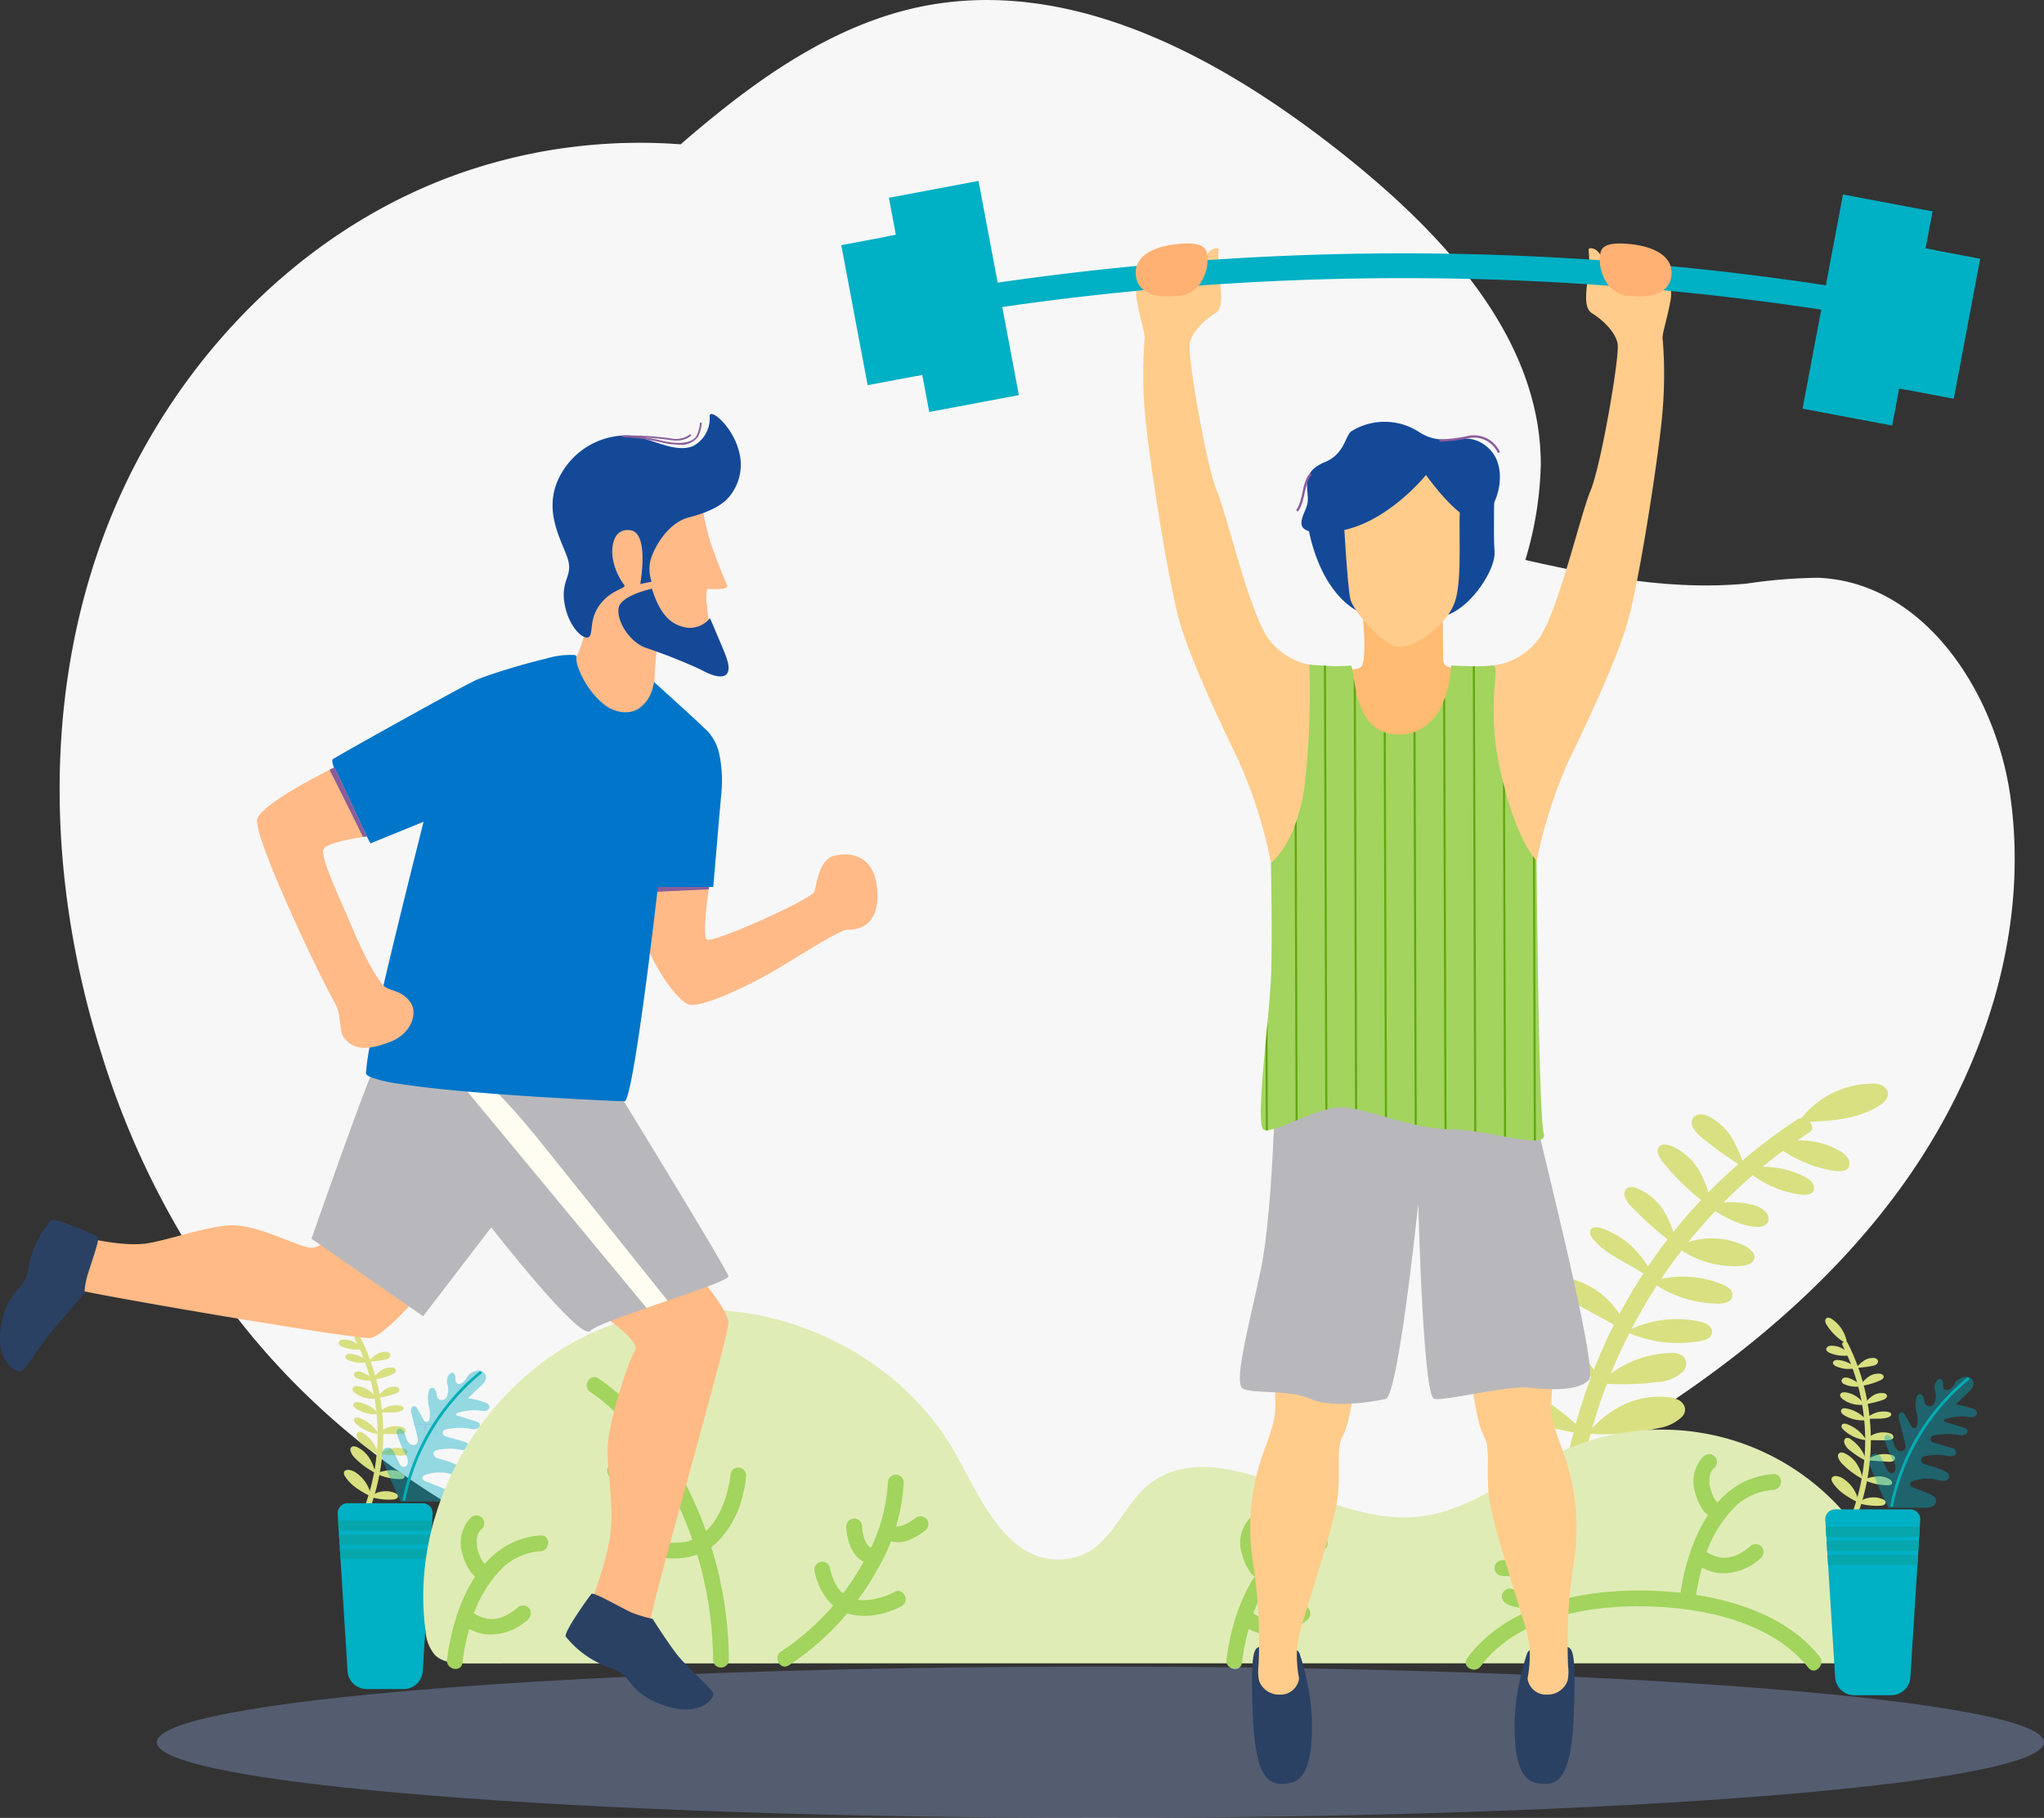 <svg id="Component_28_1" data-name="Component 28 – 1" xmlns="http://www.w3.org/2000/svg" xmlns:xlink="http://www.w3.org/1999/xlink" width="246.612" height="219.375" viewBox="0 0 246.612 219.375">
  <rect x="0" y="0" width="246.612" height="219.375" fill="#333333" stroke="none"/>
  <defs>
    <clipPath id="clip-path">
      <rect id="Rectangle_3179" data-name="Rectangle 3179" width="2.823" height="1.307" transform="translate(956.766 200.056)" fill="none"/>
    </clipPath>
    <clipPath id="clip-path-2">
      <rect id="Rectangle_3184" data-name="Rectangle 3184" width="2.823" height="1.307" transform="translate(1136.249 200.803)" fill="none"/>
    </clipPath>
  </defs>
  <g id="Group_6202" data-name="Group 6202" transform="translate(-907.031 -28.227)">
    <g id="Group_6201" data-name="Group 6201">
      <path id="Path_2454" data-name="Path 2454" d="M1077.987,213.794c.579-.238,1.158-.484,1.732-.73l.892-.386c.567-.248,1.133-.5,1.7-.752.308-.137.617-.277.925-.417q.82-.372,1.64-.754c.333-.155.666-.315,1-.472.519-.245,1.035-.491,1.55-.743.371-.18.737-.361,1.107-.543.473-.236.95-.469,1.424-.711.426-.213.85-.433,1.274-.653s.832-.427,1.244-.642c.516-.27,1.031-.549,1.546-.824l.97-.519q1.257-.686,2.5-1.387c14.818-8.36,28.735-18.821,38.715-32.487s15.744-30.821,13.37-47.5c-1.684-11.821-9.454-24.346-21.112-26.126a20.365,20.365,0,0,0-2.056-.2,62.66,62.66,0,0,0-8.6.7c-.6.059-1.21.1-1.818.139-.177.012-.354.016-.531.026-.431.019-.859.039-1.291.051-.209,0-.418.006-.629.009-.4,0-.8.007-1.2,0-.217,0-.432,0-.646-.009-.4-.011-.8-.022-1.2-.038-.21-.008-.418-.016-.626-.027-.418-.024-.834-.049-1.254-.078-.187-.014-.373-.023-.558-.038-.471-.037-.942-.08-1.411-.126-.132-.014-.264-.023-.4-.037-1.23-.129-2.464-.288-3.692-.469l-.242-.039c-.523-.08-1.048-.162-1.571-.252-.16-.024-.319-.055-.479-.082-.447-.075-.895-.155-1.342-.236l-.543-.1c-.43-.08-.858-.162-1.288-.25-.183-.035-.368-.07-.552-.111-.434-.086-.871-.176-1.3-.269-.169-.034-.338-.069-.508-.107-.468-.1-.939-.2-1.406-.3-.132-.03-.263-.06-.394-.087-.588-.13-1.174-.261-1.762-.4l-.023,0-.077-.017a42.892,42.892,0,0,0,1.866-11.515c.015-15.156-11.656-27.714-23.6-37.252-14.528-11.6-32.741-21.72-51.059-18.034-9.262,1.873-17.469,7.117-24.8,13.023q-2.193,1.764-4.315,3.619a65.426,65.426,0,0,0-6.613-.161c-.156.005-.312.005-.469.009-.4.014-.794.032-1.189.053-.248.012-.5.025-.746.042-.346.021-.692.045-1.036.072l-.929.08c-.3.028-.6.055-.9.087-.388.043-.775.088-1.164.135-.225.031-.453.053-.68.086q-1.895.253-3.772.619l-.394.082c-.5.1-.992.2-1.486.314-.173.04-.345.079-.518.122-.453.1-.905.217-1.354.33-.186.049-.372.1-.557.146-.445.117-.884.243-1.325.368-.179.052-.361.1-.54.158-.462.136-.923.282-1.383.429-.153.049-.3.1-.454.147-.606.2-1.209.406-1.81.629-19.98,7.279-35.461,24.457-42.582,44.248s-6.3,41.87.062,61.9a101.736,101.736,0,0,0,16.814,32.329c18.129,22.943,47.4,36.005,76.837,37.8,1.063.065,2.127.112,3.19.149.354.013.707.019,1.062.03.723.017,1.448.031,2.172.038.387,0,.776.006,1.162.006.835,0,1.667-.006,2.5-.022.214-.005.426-.005.64-.011q1.707-.042,3.408-.123a87.668,87.668,0,0,0,21.117,1.2c8.3-.547,16.9-2.391,23.295-7.64a28.042,28.042,0,0,0,4.488-4.677c.36-.144.719-.295,1.078-.443C1077.39,214.041,1077.689,213.921,1077.987,213.794Z" fill="#f7f7f7"/>
    </g>
  </g>
  <g id="Group_6219" data-name="Group 6219" transform="translate(-907.031 -28.227)">
    <g id="Group_6203" data-name="Group 6203">
      <path id="Path_2455" data-name="Path 2455" d="M1099.351,177.882c-.324-.371-.617-.887-.4-1.258.241-.42.913-.329,1.438-.148a10.376,10.376,0,0,1,6.178,6.152l-.041.155a12.753,12.753,0,0,1,8.132.361c.6.224,1.278.6,1.389,1.186a.942.942,0,0,1-.537.993,2.755,2.755,0,0,1-1.239.216,14.054,14.054,0,0,1-7.937-2.574l.141-.167,0,0C1104.3,180.88,1101.236,180.061,1099.351,177.882Z" fill="#d8e081"/>
    </g>
    <g id="Group_6204" data-name="Group 6204">
      <path id="Path_2456" data-name="Path 2456" d="M1095.316,184.3a1.659,1.659,0,0,1-.555-.837.882.882,0,0,1,.7-.943,2.6,2.6,0,0,1,1.367.1,9.968,9.968,0,0,1,6.509,5.967v.288a12.858,12.858,0,0,1,8.651-1.185c.648.125,1.418.424,1.584,1.04a.9.9,0,0,1-.368.948,2.48,2.48,0,0,1-1.019.377,15.114,15.114,0,0,1-8.934-1.108l.026-.026q-2.84-1.564-5.676-3.115A11.416,11.416,0,0,1,1095.316,184.3Z" fill="#d8e081"/>
    </g>
    <g id="Group_6205" data-name="Group 6205">
      <path id="Path_2457" data-name="Path 2457" d="M1098.109,201.241a22.727,22.727,0,0,1-8.7-2.763c-.512-.281-1.1-.7-1.1-1.246,0-.586.685-.841,1.287-.878a8.321,8.321,0,0,1,4.8,1.506,26.9,26.9,0,0,1,3.971,3.387Z" fill="#d8e081"/>
    </g>
    <g id="Group_6206" data-name="Group 6206">
      <path id="Path_2458" data-name="Path 2458" d="M1107.137,166.689c.327-.489,1.134-.371,1.745-.1a7.342,7.342,0,0,1,3.2,2.969,11.035,11.035,0,0,1,1.345,3.994l-.009.01a11.234,11.234,0,0,1,5.289.109,3.023,3.023,0,0,1,1.312.765,1.22,1.22,0,0,1,.3,1.322,1.442,1.442,0,0,1-1.371.511c-1.929-.077-3.78-1.156-5.521-2.2l-.233-.324a29.284,29.284,0,0,1-5.537-5.282C1107.228,167.922,1106.8,167.19,1107.137,166.689Z" fill="#d8e081"/>
    </g>
    <g id="Group_6207" data-name="Group 6207">
      <path id="Path_2459" data-name="Path 2459" d="M1111.264,163.16a1.109,1.109,0,0,1,1-.448,2.746,2.746,0,0,1,1.18.367,7.1,7.1,0,0,1,2.664,2.664,15.287,15.287,0,0,1,1.39,3.4l-.3-.173a43.909,43.909,0,0,1-4.91-3.523,4.135,4.135,0,0,1-.936-1.048A1.264,1.264,0,0,1,1111.264,163.16Z" fill="#d8e081"/>
    </g>
    <g id="Group_6208" data-name="Group 6208">
      <path id="Path_2460" data-name="Path 2460" d="M1092.97,191.427a4.368,4.368,0,0,1-1.6-1.112c-.4-.512-.469-1.3.019-1.612a1.7,1.7,0,0,1,1.309-.008,12.3,12.3,0,0,1,7.474,6.241Q1096.566,193.179,1092.97,191.427Z" fill="#d8e081"/>
    </g>
    <g id="Group_6209" data-name="Group 6209">
      <path id="Path_2461" data-name="Path 2461" d="M1117.347,169.114l.178.143a10.979,10.979,0,0,1,6.992.849,3.238,3.238,0,0,1,1.031.681,1.12,1.12,0,0,1,.32,1.074c-.2.546-.973.6-1.607.519A12.77,12.77,0,0,1,1117.347,169.114Z" fill="#d8e081"/>
    </g>
    <g id="Group_6210" data-name="Group 6210">
      <path id="Path_2462" data-name="Path 2462" d="M1123.937,163.758a11.025,11.025,0,0,1,8.721-4.758,3.209,3.209,0,0,1,1.171.1,1.482,1.482,0,0,1,.912.757c.283.667-.24,1.28-.778,1.656-2.677,1.873-6.386,2.029-9.9,2.123Z" fill="#d8e081"/>
    </g>
    <g id="Group_6211" data-name="Group 6211">
      <path id="Path_2463" data-name="Path 2463" d="M1109.364,178.73a.413.413,0,0,0-.018-.08l.05.04-.014-.028a9.261,9.261,0,0,1,8.068-.138c.612.3,1.276.811,1.258,1.438-.017.676-.82.955-1.513,1.023a11.63,11.63,0,0,1-7.737-2.182l-.03-.058Z" fill="#d8e081"/>
    </g>
    <g id="Group_6212" data-name="Group 6212">
      <path id="Path_2464" data-name="Path 2464" d="M1121.112,166.316l-.15-.229a18.067,18.067,0,0,1,3.988-.208,9.282,9.282,0,0,1,3.965,1.187,3.026,3.026,0,0,1,.985.826,1.165,1.165,0,0,1,.207,1.132c-.265.577-1.1.6-1.8.492A15.255,15.255,0,0,1,1121.112,166.316Z" fill="#d8e081"/>
    </g>
    <g id="Group_6213" data-name="Group 6213">
      <path id="Path_2465" data-name="Path 2465" d="M1103.352,171.6a1.4,1.4,0,0,1,1.186.032,6.806,6.806,0,0,1,3.381,2.967,12.915,12.915,0,0,1,1.427,4.048,43.793,43.793,0,0,1-5.522-4.855,3.411,3.411,0,0,1-.737-1.1A.931.931,0,0,1,1103.352,171.6Z" fill="#d8e081"/>
    </g>
    <g id="Group_6214" data-name="Group 6214">
      <path id="Path_2466" data-name="Path 2466" d="M1100.2,195.005a.625.625,0,0,0-.035-.069.48.48,0,0,0,.072.035l.047-.031a12.455,12.455,0,0,1,8.26-3.438,2.047,2.047,0,0,1,1.672.5,1.33,1.33,0,0,1-.106,1.71A4.81,4.81,0,0,1,1107,195a31.32,31.32,0,0,1-6.675.168l-.006,0,.007.092c-.016-.035-.032-.066-.047-.1-.087,0-.169-.007-.259-.017Z" fill="#d8e081"/>
    </g>
    <g id="Group_6215" data-name="Group 6215">
      <path id="Path_2467" data-name="Path 2467" d="M1098.378,201.213c.065,0,.127.011.194.009-.083.1-.169.206-.247.307Z" fill="#d8e081"/>
    </g>
    <g id="Group_6216" data-name="Group 6216">
      <path id="Path_2468" data-name="Path 2468" d="M1108.271,196.823a3.359,3.359,0,0,1,1.243.328,1.525,1.525,0,0,1,.813.972,1.289,1.289,0,0,1-.372,1.084,5.185,5.185,0,0,1-2.751,1.343,28.19,28.19,0,0,1-8.632.672,12.948,12.948,0,0,1,3.988-3.3A10.076,10.076,0,0,1,1108.271,196.823Z" fill="#d8e081"/>
    </g>
    <g id="Group_6217" data-name="Group 6217">
      <path id="Path_2469" data-name="Path 2469" d="M1108.9,206.406a1.094,1.094,0,0,1-.281.9,2.538,2.538,0,0,1-.793.549,14.273,14.273,0,0,1-5.543,1.355,41.522,41.522,0,0,1-5.784-.127l.135.215a25.923,25.923,0,0,1-7.808-3.305,3.708,3.708,0,0,1-1.079-.916,1.046,1.046,0,0,1-.089-1.219,1.42,1.42,0,0,1,1.292-.268,10.223,10.223,0,0,1,7.461,5.345l.02-.032a11.163,11.163,0,0,1,8.15-4.179,6.217,6.217,0,0,1,3.231.513A1.873,1.873,0,0,1,1108.9,206.406Z" fill="#d8e081"/>
    </g>
    <g id="Group_6218" data-name="Group 6218">
      <path id="Path_2470" data-name="Path 2470" d="M1096.935,213.14a63.092,63.092,0,0,1,28.4-48.258c1.019-.666-.453-2.228-1.457-1.567-16.893,11.081-27.292,28.978-29,49.587C1094.78,214.14,1096.829,214.371,1096.935,213.14Z" fill="#d8e081"/>
    </g>
  </g>
  <g id="Group_6272" data-name="Group 6272" transform="translate(-907.031 -28.227)">
    <g id="Group_6252" data-name="Group 6252">
      <g id="Group_6221" data-name="Group 6221">
        <g id="Group_6220" data-name="Group 6220">
          <path id="Path_2471" data-name="Path 2471" d="M955.432,198.483c.145-.058.3-.169.3-.325-.008-.174-.214-.264-.391-.3a2.978,2.978,0,0,0-2.657.848l-.011.056a4.144,4.144,0,0,0-2.384-1.319c-.2-.035-.453-.037-.569.129a.376.376,0,0,0,.012.407.956.956,0,0,0,.324.287,4.18,4.18,0,0,0,2.646.586l-.017-.077v0C953.581,198.556,954.577,198.838,955.432,198.483Z" fill="#d8e081"/>
        </g>
      </g>
      <g id="Group_6223" data-name="Group 6223">
        <g id="Group_6222" data-name="Group 6222">
          <path id="Path_2472" data-name="Path 2472" d="M955.664,201.214a.483.483,0,0,0,.28-.164.35.35,0,0,0-.064-.421.846.846,0,0,0-.406-.209,2.86,2.86,0,0,0-2.727.73l-.041.092a4.456,4.456,0,0,0-2.31-1.9c-.2-.073-.467-.116-.6.05a.354.354,0,0,0-.031.362.941.941,0,0,0,.238.3,4.779,4.779,0,0,0,2.722,1.223l0-.012,2.076.019A3.215,3.215,0,0,0,955.664,201.214Z" fill="#d8e081"/>
        </g>
      </g>
      <g id="Group_6225" data-name="Group 6225">
        <g id="Group_6224" data-name="Group 6224">
          <path id="Path_2473" data-name="Path 2473" d="M952.424,206.054a6.8,6.8,0,0,0,2.892.664c.188,0,.418-.029.5-.2.084-.185-.076-.387-.244-.5a2.462,2.462,0,0,0-1.591-.37,7.47,7.47,0,0,0-1.626.365Z" fill="#d8e081"/>
        </g>
      </g>
      <g id="Group_6227" data-name="Group 6227">
        <g id="Group_6226" data-name="Group 6226">
          <path id="Path_2474" data-name="Path 2474" d="M954.812,193.591c-.024-.211-.272-.317-.487-.34a2.085,2.085,0,0,0-1.345.371,3.5,3.5,0,0,0-.96,1.02v.005a3.686,3.686,0,0,0-1.533-.9.872.872,0,0,0-.486.01.4.4,0,0,0-.276.364.539.539,0,0,0,.319.4,3.618,3.618,0,0,0,1.9.279l.113-.061a8.256,8.256,0,0,0,2.349-.686C954.609,193.963,954.836,193.808,954.812,193.591Z" fill="#d8e081"/>
        </g>
      </g>
      <g id="Group_6229" data-name="Group 6229">
        <g id="Group_6228" data-name="Group 6228">
          <path id="Path_2475" data-name="Path 2475" d="M954.136,191.753a.418.418,0,0,0-.221-.317.825.825,0,0,0-.391-.092,2.012,2.012,0,0,0-1.148.37,4.762,4.762,0,0,0-.889.825l.11,0a12.2,12.2,0,0,0,1.916-.245,1.159,1.159,0,0,0,.419-.163A.44.44,0,0,0,954.136,191.753Z" fill="#d8e081"/>
        </g>
      </g>
      <g id="Group_6231" data-name="Group 6231">
        <g id="Group_6230" data-name="Group 6230">
          <path id="Path_2476" data-name="Path 2476" d="M955.311,203.87a1.22,1.22,0,0,0,.619-.067.407.407,0,0,0,.228-.511.564.564,0,0,0-.375-.232,3.5,3.5,0,0,0-3.042.647Z" fill="#d8e081"/>
        </g>
      </g>
      <g id="Group_6233" data-name="Group 6233">
        <g id="Group_6232" data-name="Group 6232">
          <path id="Path_2477" data-name="Path 2477" d="M951.534,192.556l-.071.013a3.481,3.481,0,0,0-2.127-.963.9.9,0,0,0-.393.033.363.363,0,0,0-.248.28c-.02.208.193.36.386.446A3.7,3.7,0,0,0,951.534,192.556Z" fill="#d8e081"/>
        </g>
      </g>
      <g id="Group_6235" data-name="Group 6235">
        <g id="Group_6234" data-name="Group 6234">
          <path id="Path_2478" data-name="Path 2478" d="M950.417,189.71a4.26,4.26,0,0,0-1.816-3.033,1.019,1.019,0,0,0-.351-.173.422.422,0,0,0-.371.077c-.177.16-.114.444-.015.657a6.469,6.469,0,0,0,2.533,2.411Z" fill="#d8e081"/>
        </g>
      </g>
      <g id="Group_6237" data-name="Group 6237">
        <g id="Group_6236" data-name="Group 6236">
          <path id="Path_2479" data-name="Path 2479" d="M952.439,196.987l.011-.015-.015,0,.008-.007a3.076,3.076,0,0,0-2.293-1.464c-.218-.014-.483.031-.569.23-.092.216.1.446.287.588a3.511,3.511,0,0,0,2.533.677l.017-.014Z" fill="#d8e081"/>
        </g>
      </g>
      <g id="Group_6239" data-name="Group 6239">
        <g id="Group_6238" data-name="Group 6238">
          <path id="Path_2480" data-name="Path 2480" d="M950.858,191.013l.076-.046a6.125,6.125,0,0,0-1.112-.769,2.8,2.8,0,0,0-1.31-.324.872.872,0,0,0-.4.086.393.393,0,0,0-.222.32c-.007.229.228.382.444.471A4.441,4.441,0,0,0,950.858,191.013Z" fill="#d8e081"/>
        </g>
      </g>
      <g id="Group_6241" data-name="Group 6241">
        <g id="Group_6240" data-name="Group 6240">
          <path id="Path_2481" data-name="Path 2481" d="M955.189,195.8a.462.462,0,0,0-.345-.2,1.94,1.94,0,0,0-1.4.338,4.117,4.117,0,0,0-.994,1.024,12.281,12.281,0,0,0,2.282-.556,1,1,0,0,0,.372-.216A.354.354,0,0,0,955.189,195.8Z" fill="#d8e081"/>
        </g>
      </g>
      <g id="Group_6243" data-name="Group 6243">
        <g id="Group_6242" data-name="Group 6242">
          <path id="Path_2482" data-name="Path 2482" d="M952.721,203.722c.007,0,.013-.01.02-.015a.089.089,0,0,1-.027,0l-.008-.018a4.71,4.71,0,0,0-1.874-2.537.62.62,0,0,0-.55-.136.48.48,0,0,0-.216.556,1.8,1.8,0,0,0,.709.954,10.351,10.351,0,0,0,1.89,1.229h0l-.013.028.027-.023a.782.782,0,0,0,.076.041Z" fill="#d8e081"/>
        </g>
      </g>
      <g id="Group_6245" data-name="Group 6245">
        <g id="Group_6244" data-name="Group 6244">
          <path id="Path_2483" data-name="Path 2483" d="M952.351,206a.64.64,0,0,1-.058-.031c.01.046.019.094.027.14Z" fill="#d8e081"/>
        </g>
      </g>
      <g id="Group_6247" data-name="Group 6247">
        <g id="Group_6246" data-name="Group 6246">
          <path id="Path_2484" data-name="Path 2484" d="M950.146,202.874a1.026,1.026,0,0,0-.4-.115.44.44,0,0,0-.372.162.5.5,0,0,0-.05.406,2,2,0,0,0,.595.908,9.568,9.568,0,0,0,2.378,1.731,5.217,5.217,0,0,0-.668-1.74A3.549,3.549,0,0,0,950.146,202.874Z" fill="#d8e081"/>
        </g>
      </g>
      <g id="Group_6249" data-name="Group 6249">
        <g id="Group_6248" data-name="Group 6248">
          <path id="Path_2485" data-name="Path 2485" d="M948.586,205.779a.432.432,0,0,0-.05.334,1.011,1.011,0,0,0,.149.313,5.141,5.141,0,0,0,1.394,1.4,14.127,14.127,0,0,0,1.676.978l-.069.044a7.563,7.563,0,0,0,2.715.334,1.034,1.034,0,0,0,.441-.1.364.364,0,0,0,.2-.367c-.031-.155-.187-.249-.332-.313a2.933,2.933,0,0,0-2.91.368v-.013a4.3,4.3,0,0,0-1.735-2.751,1.946,1.946,0,0,0-1-.407A.547.547,0,0,0,948.586,205.779Z" fill="#d8e081"/>
        </g>
      </g>
      <g id="Group_6251" data-name="Group 6251">
        <g id="Group_6250" data-name="Group 6250">
          <path id="Path_2486" data-name="Path 2486" d="M951.048,210.005a25.436,25.436,0,0,0-1.195-20.189c-.2-.388.45-.621.643-.237a26.084,26.084,0,0,1,1.173,20.712C951.52,210.7,950.9,210.411,951.048,210.005Z" fill="#d8e081"/>
        </g>
      </g>
    </g>
    <g id="Group_6258" data-name="Group 6258">
      <g id="Group_6255" data-name="Group 6255" opacity="0.4">
        <g id="Group_6254" data-name="Group 6254">
          <g id="Group_6253" data-name="Group 6253">
            <path id="Path_2487" data-name="Path 2487" d="M953.2,203.319a1.785,1.785,0,0,0,.127,1.424q.915,2.351,2.022,4.62l-.086.066,4.422-.008a2.415,2.415,0,0,0,.924-.121.711.711,0,0,0,.17-1.307,1.67,1.67,0,0,0-.406-.223l-1.949-.77c-.22-.087-.477-.226-.419-.485a.4.4,0,0,1,.256-.275,5.21,5.21,0,0,1,3.022-.18,2.4,2.4,0,0,0,.865.125c.392-.056.787-.451.432-.879a.887.887,0,0,0-.282-.217,9.754,9.754,0,0,0-2.167-.8c-.391-.092-.9-.3-.779-.718a.522.522,0,0,1,.4-.356,7.05,7.05,0,0,1,2.7-.063,1.845,1.845,0,0,0,.673.042c.3-.062.6-.366.351-.714a.709.709,0,0,0-.39-.26l-2.108-.606c-.249-.071-.544-.188-.527-.485a.469.469,0,0,1,.377-.414,8.255,8.255,0,0,1,2.965-.078,1.282,1.282,0,0,0,.925-.07.433.433,0,0,0,.209-.419c-.038-.245-.276-.333-.487-.4l-2.25-.7a.154.154,0,0,1-.007-.293,6.158,6.158,0,0,1,2.769-.3,1.947,1.947,0,0,0,.7.013c.32-.083.609-.43.293-.776a.772.772,0,0,0-.311-.2,12.885,12.885,0,0,0-2.124-.547c.5-.477,1.006-.957,1.509-1.435.369-.35.77-.787.607-1.3a.906.906,0,0,0-.814-.6,1.694,1.694,0,0,0-1.464.86,1.729,1.729,0,0,1-.659.712.522.522,0,0,1-.489-.022c-.246-.161-.217-.465-.224-.73-.006-.231-.1-.512-.327-.552a.432.432,0,0,0-.343.114,1.363,1.363,0,0,0-.312,1.268,2.089,2.089,0,0,1-.119,1.628.649.649,0,0,1-.858.2c-.29-.185-.287-.546-.354-.857s-.332-.654-.654-.491a.485.485,0,0,0-.2.233,3.745,3.745,0,0,0,.023,2.188,3.184,3.184,0,0,1-.016,1.4.352.352,0,0,1-.642.066l-.789-1.4c-.088-.156-.194-.327-.408-.312a.368.368,0,0,0-.277.175.911.911,0,0,0-.02.731q.347,1.38.7,2.758c.08.319.145.7-.138.919a.613.613,0,0,1-.754-.044c-.458-.37-.464-.952-.7-1.429-.146-.287-.508-.56-.775-.289a.461.461,0,0,0-.1.453,15.484,15.484,0,0,0,1.057,2.613,1.409,1.409,0,0,1,.244,1.062.509.509,0,0,1-.551.376c-.256-.041-.392-.294-.5-.519q-.25-.528-.5-1.057c-.171-.361-.4-.77-.838-.764A.706.706,0,0,0,953.2,203.319Z" fill="#00abc4"/>
          </g>
        </g>
      </g>
      <g id="Group_6257" data-name="Group 6257">
        <g id="Group_6256" data-name="Group 6256">
          <path id="Path_2488" data-name="Path 2488" d="M955.612,209.122a26.788,26.788,0,0,1,9.245-15.373c.167-.139.41.1.241.236a26.494,26.494,0,0,0-9.155,15.226C955.9,209.424,955.572,209.335,955.612,209.122Z" fill="#00aeb4"/>
        </g>
      </g>
    </g>
    <g id="Group_6263" data-name="Group 6263" opacity="0.1" style="isolation: isolate">
      <g id="Group_6262" data-name="Group 6262">
        <g id="Group_6261" data-name="Group 6261" clip-path="url(#clip-path)">
          <g id="Group_6260" data-name="Group 6260">
            <g id="Group_6259" data-name="Group 6259">
              <path id="Path_2489" data-name="Path 2489" d="M956.766,200.056c.124.068.249.133.375.2v-.066h1.077v.6c.078.033.152.068.23.105v-.7h1.077v1.149a.365.365,0,0,0,.063.023v-1.306Z" fill="#6c63ff"/>
            </g>
          </g>
        </g>
      </g>
    </g>
    <g id="Group_6265" data-name="Group 6265">
      <g id="Group_6264" data-name="Group 6264">
        <path id="Path_2490" data-name="Path 2490" d="M959.231,210.9l-.054.844-.074,1.2-.031.5-.075,1.2-.033.5-.074,1.2-.853,13.555a2.313,2.313,0,0,1-2.323,2.154h-4.428a2.312,2.312,0,0,1-2.324-2.163l-.851-13.556-.075-1.2-.031-.5-.076-1.2-.031-.5-.074-1.2-.054-.844a1.2,1.2,0,0,1,1.141-1.262h9.118a1.2,1.2,0,0,1,1.205,1.2c0,.023,0,.047,0,.07" fill="#00b0c4"/>
      </g>
    </g>
    <g id="Group_6267" data-name="Group 6267">
      <g id="Group_6266" data-name="Group 6266">
        <path id="Path_2491" data-name="Path 2491" d="M959.177,211.745l-.075,1.193H947.9l-.075-1.193Z" fill="#07a5ac"/>
      </g>
    </g>
    <g id="Group_6269" data-name="Group 6269">
      <g id="Group_6268" data-name="Group 6268">
        <path id="Path_2492" data-name="Path 2492" d="M959.07,213.436,959,214.628H948l-.075-1.192Z" fill="#07a5ac"/>
      </g>
    </g>
    <g id="Group_6271" data-name="Group 6271">
      <g id="Group_6270" data-name="Group 6270">
        <path id="Path_2493" data-name="Path 2493" d="M958.964,215.125l-.074,1.192H948.111l-.076-1.192Z" fill="#07a5ac"/>
      </g>
    </g>
  </g>
  <g id="Group_6343" data-name="Group 6343" transform="translate(-907.031 -28.227)">
    <g id="Group_6274" data-name="Group 6274">
      <g id="Group_6273" data-name="Group 6273">
        <path id="Path_2494" data-name="Path 2494" d="M971.043,193.769a32.3,32.3,0,0,1,10.438-5.888c14.985-5.021,33.057,1.939,40.8,15.713,3.072,5.459,6.1,12.79,12.362,12.817,6.153.025,7.123-5.841,10.949-8.994,3.111-2.564,7.076-2.487,10.759-1.629,6.457,1.505,12.638,5.223,19.34,5.533,7.948.369,13.311-5.126,20.163-8.126a29.151,29.151,0,0,1,40.425,21.771c.2,1.135.263,2.463-.563,3.265a3.857,3.857,0,0,1-2.754.718q-84.8-.008-169.6.011c-1.369,0-2.891-.06-3.863-1.024A4.938,4.938,0,0,1,958.373,225C956.8,213.345,962.07,201.259,971.043,193.769Z" fill="#e0ecb6"/>
      </g>
    </g>
    <g id="Group_6287" data-name="Group 6287">
      <g id="Group_6277" data-name="Group 6277">
        <g id="Group_6276" data-name="Group 6276">
          <g id="Group_6275" data-name="Group 6275">
            <path id="Path_2495" data-name="Path 2495" d="M978.264,196.218c3.991,2.651,7.02,6.9,9.3,11.031a45.085,45.085,0,0,1,5.5,21.3.955.955,0,0,0,1.908,0,47.118,47.118,0,0,0-5.76-22.263c-2.45-4.434-5.714-8.881-9.986-11.717-1.025-.679-1.981.971-.962,1.647Z" fill="#a2d45e"/>
          </g>
        </g>
      </g>
      <g id="Group_6280" data-name="Group 6280">
        <g id="Group_6279" data-name="Group 6279">
          <g id="Group_6278" data-name="Group 6278">
            <path id="Path_2496" data-name="Path 2496" d="M986.323,196.011c-.068-.459-.014-.072,0,.064.013.181.021.361.023.542q.006.354-.013.708c-.007.133-.018.266-.03.4-.006.063-.013.125-.02.189-.018.172.038-.245,0,.025a6.842,6.842,0,0,1-.182.844c-.037.131-.079.26-.127.387-.014.037-.028.072-.041.107-.039.1-.029.073.027-.068a1.061,1.061,0,0,0-.1.207,3.731,3.731,0,0,1-.2.344c-.022.033-.044.063-.065.094-.059.081-.045.062.047-.057a1.119,1.119,0,0,0-.149.17c-.039.04-.077.08-.118.119s-.055.051-.084.075c-.077.064-.056.049.06-.044-.131.047-.265.179-.4.242a.96.96,0,0,0-.34,1.3.978.978,0,0,0,1.3.343c1.955-.988,2.387-3.534,2.332-5.511a8.473,8.473,0,0,0-.086-.99.956.956,0,0,0-1.173-.666.984.984,0,0,0-.665,1.174Z" fill="#a2d45e"/>
          </g>
        </g>
      </g>
      <g id="Group_6283" data-name="Group 6283">
        <g id="Group_6282" data-name="Group 6282">
          <g id="Group_6281" data-name="Group 6281">
            <path id="Path_2497" data-name="Path 2497" d="M980.749,206.561a9.175,9.175,0,0,0,2.589,1.09,4.679,4.679,0,0,0,4.253-.654.956.956,0,0,0,0-1.349.986.986,0,0,0-1.35,0c.185-.147.014-.012-.031.018a2.262,2.262,0,0,1-.208.121c-.032.015-.239.091-.1.052l-.11.032c-.08.024-.343.133-.429.1.041,0,.079-.01.119-.015-.045.005-.092.011-.136.014-.07.005-.138.009-.208.011-.137,0-.277,0-.416-.01-.069,0-.138-.012-.206-.018-.24-.02.212.038-.024,0a8.082,8.082,0,0,1-.843-.189c-.259-.074-.516-.165-.77-.263l-.168-.067c-.171-.069.191.088.016.006-.1-.046-.194-.086-.291-.131a6.539,6.539,0,0,1-.724-.389.963.963,0,0,0-1.3.343.974.974,0,0,0,.342,1.3Z" fill="#a2d45e"/>
          </g>
        </g>
      </g>
      <g id="Group_6286" data-name="Group 6286">
        <g id="Group_6285" data-name="Group 6285">
          <g id="Group_6284" data-name="Group 6284">
            <path id="Path_2498" data-name="Path 2498" d="M984.277,215.478c3.1,1.189,6.6,1.277,9.187-1.057a11.8,11.8,0,0,0,3.268-6.135,9.7,9.7,0,0,0,.322-2.045.954.954,0,0,0-1.907,0c0,.153-.029.306-.042.457.039-.394-.014.071-.031.178q-.045.27-.1.538a14.734,14.734,0,0,1-.811,2.664c.074-.173-.046.1-.071.159-.058.13-.121.261-.183.389-.124.247-.256.488-.4.727a6.377,6.377,0,0,1-.909,1.243,5.3,5.3,0,0,1-2.71,1.664,8.78,8.78,0,0,1-5.106-.622.961.961,0,0,0-1.173.666.977.977,0,0,0,.667,1.174Z" fill="#a2d45e"/>
          </g>
        </g>
      </g>
    </g>
    <g id="Group_6290" data-name="Group 6290">
      <g id="Group_6289" data-name="Group 6289">
        <g id="Group_6288" data-name="Group 6288">
          <path id="Path_2499" data-name="Path 2499" d="M1085.687,229.3c4.4-5.956,13.122-7.383,20.031-7.225,6.756.151,15.069,1.828,19.509,7.418.761.961,2.1-.4,1.347-1.349-4.831-6.08-13.963-7.9-21.307-7.985-7.569-.088-16.471,1.741-21.227,8.178-.73.988.924,1.941,1.647.963Z" fill="#a2d45e"/>
        </g>
      </g>
    </g>
    <g id="Group_6293" data-name="Group 6293">
      <g id="Group_6292" data-name="Group 6292">
        <g id="Group_6291" data-name="Group 6291">
          <path id="Path_2500" data-name="Path 2500" d="M1088.046,218.364a6.719,6.719,0,0,0,.94.066c.218.01.435.024.653.047l.162.02c.242.026-.172-.031-.012,0,.136.021.272.042.408.068a7.788,7.788,0,0,1,.865.212c.14.042.281.09.417.14.065.026.13.055.195.078-.261-.1.008.006.077.038a6.108,6.108,0,0,1,.861.509c.19.135-.089-.085.035.027.064.061.133.114.2.17a4.958,4.958,0,0,1,.373.381c.029.036.059.074.088.106.145.166-.07-.11,0,0,.058.09.125.173.181.261a6.392,6.392,0,0,1,.317.587c.018.036.066.167-.005-.014.02.047.04.1.058.147.043.114.081.23.115.347a6.44,6.44,0,0,1,.184.807.963.963,0,0,0,1.173.668.977.977,0,0,0,.666-1.173,5.993,5.993,0,0,0-2.867-4.251,8.847,8.847,0,0,0-3.832-1.059c-.212-.015-.425-.023-.638-.029-.153-.006-.565-.072-.1.014a.98.98,0,0,0-1.174.665.964.964,0,0,0,.667,1.174Z" fill="#a2d45e"/>
        </g>
      </g>
    </g>
    <g id="Group_6296" data-name="Group 6296">
      <g id="Group_6295" data-name="Group 6295">
        <g id="Group_6294" data-name="Group 6294">
          <path id="Path_2501" data-name="Path 2501" d="M1091.623,213.991c.076.164.2.313.29.469s.164.287.235.437c.042.085.139.381.039.075.031.1.074.189.1.285.066.2.078.429.153.619-.036-.092-.022-.208-.006-.035.005.058.009.113.01.167,0,.116,0,.226-.009.341-.01.183.046-.219,0-.024-.014.059-.023.115-.038.174s-.026.1-.042.145c-.009.029-.018.058-.029.086-.028.078-.028.078,0,0s.032-.073,0,0c-.013.029-.028.057-.042.086a1.644,1.644,0,0,1-.1.173c-.036.06-.076.114-.114.171s-.025.037.043-.052c-.031.039-.062.076-.1.115a.953.953,0,0,0,1.348,1.347,3.66,3.66,0,0,0,.921-1.858,4.229,4.229,0,0,0-.12-1.818,6.185,6.185,0,0,0-.563-1.3c-.108-.191-.254-.37-.345-.567a.961.961,0,0,0-1.307-.343.982.982,0,0,0-.341,1.3Z" fill="#a2d45e"/>
        </g>
      </g>
    </g>
    <g id="Group_6299" data-name="Group 6299">
      <g id="Group_6298" data-name="Group 6298">
        <g id="Group_6297" data-name="Group 6297">
          <path id="Path_2502" data-name="Path 2502" d="M1092.976,219.057c-.211.139-.4.324-.594.483-.029.023-.057.044-.083.068.241-.205.131-.1.067-.056s-.148.109-.224.16a5.419,5.419,0,0,1-.508.306c-.09.046-.187.083-.273.131.237-.136.106-.046.034-.017l-.15.053a3.152,3.152,0,0,1-.337.091c-.051.01-.107.018-.159.031-.076.013-.037.007.115-.015-.035,0-.072.006-.109.01-.11.008-.223.009-.337.007-.056,0-.114-.014-.172-.015.268.008.1.012.023,0-.119-.027-.235-.065-.351-.1-.179-.056.182.088-.04-.019-.07-.035-.139-.072-.208-.113a.953.953,0,1,0-.962,1.646,3.652,3.652,0,0,0,1.937.51,4.468,4.468,0,0,0,1.77-.461,6.23,6.23,0,0,0,1.2-.774c.11-.087.219-.175.324-.265.126-.106.3-.212,0-.012a.953.953,0,1,0-.963-1.645Z" fill="#a2d45e"/>
        </g>
      </g>
    </g>
    <g id="Group_6312" data-name="Group 6312">
      <g id="Group_6302" data-name="Group 6302">
        <g id="Group_6301" data-name="Group 6301">
          <g id="Group_6300" data-name="Group 6300">
            <path id="Path_2503" data-name="Path 2503" d="M1014.16,207.106a21,21,0,0,1-2.806,9.347,30.675,30.675,0,0,1-10.1,11.083c-1.017.677-.063,2.329.964,1.645A32.692,32.692,0,0,0,1013,217.416a23.049,23.049,0,0,0,3.068-10.31.954.954,0,0,0-1.907,0Z" fill="#a2d45e"/>
          </g>
        </g>
      </g>
      <g id="Group_6305" data-name="Group 6305">
        <g id="Group_6304" data-name="Group 6304">
          <g id="Group_6303" data-name="Group 6303">
            <path id="Path_2504" data-name="Path 2504" d="M1017.421,211.468q-.033.025-.066.054c-.162.132.162-.12.081-.062-.1.072-.195.144-.3.211a6.528,6.528,0,0,1-.9.515c-.041.016-.084.035-.125.055.272-.133.127-.052.058-.025q-.143.053-.285.1c-.1.03-.2.057-.294.079-.047.01-.091.019-.138.027l-.091.015.164-.023a.789.789,0,0,1-.3.016c-.052,0-.106,0-.159,0-.164-.009.248.047.075.011a2.469,2.469,0,0,1-.263-.066l-.087-.031c.049.019.1.04.144.06-.048,0-.127-.064-.167-.089a.955.955,0,0,0-.962,1.649,3.565,3.565,0,0,0,3.266-.072,6.64,6.64,0,0,0,1.7-1.072.958.958,0,0,0,0-1.347.977.977,0,0,0-1.349,0Z" fill="#a2d45e"/>
          </g>
        </g>
      </g>
      <g id="Group_6308" data-name="Group 6308">
        <g id="Group_6307" data-name="Group 6307">
          <g id="Group_6306" data-name="Group 6306">
            <path id="Path_2505" data-name="Path 2505" d="M1009.13,212.423a6.809,6.809,0,0,0,.2,1.45,4.961,4.961,0,0,0,1.028,2.144,2.844,2.844,0,0,0,1.272.822.961.961,0,0,0,1.174-.665.973.973,0,0,0-.667-1.173.381.381,0,0,0-.1-.037c-.011,0,.212.1.143.06a.545.545,0,0,1-.05-.023,1.486,1.486,0,0,1-.215-.125c-.128-.087.045.023.078.064a1.049,1.049,0,0,0-.081-.068,1.706,1.706,0,0,1-.166-.164c-.024-.026-.046-.053-.07-.082-.1-.123.093.129.061.08-.043-.066-.091-.129-.133-.195a4.6,4.6,0,0,1-.219-.424c-.06-.133.092.228.039.092-.013-.035-.027-.069-.04-.1-.027-.075-.052-.149-.077-.224-.045-.144-.087-.29-.123-.438-.029-.132-.057-.263-.08-.393-.012-.063-.021-.124-.029-.188-.034-.207.032.278.005.057a4.094,4.094,0,0,1-.036-.469.953.953,0,1,0-1.907,0Z" fill="#a2d45e"/>
          </g>
        </g>
      </g>
      <g id="Group_6311" data-name="Group 6311">
        <g id="Group_6310" data-name="Group 6310">
          <g id="Group_6309" data-name="Group 6309">
            <path id="Path_2506" data-name="Path 2506" d="M1005.318,217.888c.5,2.314,1.822,4.48,4.225,5.123a8.377,8.377,0,0,0,4.948-.4,6.918,6.918,0,0,0,1.364-.6c1.033-.657.078-2.31-.96-1.646a3.079,3.079,0,0,1-.28.145c-.077.039-.157.072-.237.109-.2.091.069-.023.037-.013-.066.021-.13.052-.194.078a10.021,10.021,0,0,1-1.8.523c-.09.019-.181.031-.269.049-.224.041.119-.008-.058.009-.2.018-.4.042-.6.048-.181.009-.362.009-.542,0-.1,0-.194-.012-.291-.018l-.144-.018c.068.008.154.026.036.006a5.852,5.852,0,0,1-.576-.128c-.1-.028-.191-.06-.284-.091-.036-.011-.071-.027-.106-.038-.109-.041.15.072-.015,0a5.546,5.546,0,0,1-.54-.3c-.034-.024-.242-.168-.162-.11.049.037-.162-.135-.215-.184-.093-.087-.182-.179-.268-.273-.033-.035-.247-.3-.16-.183a5.233,5.233,0,0,1-.455-.735,7.367,7.367,0,0,1-.616-1.855.954.954,0,0,0-1.84.506Z" fill="#a2d45e"/>
          </g>
        </g>
      </g>
    </g>
    <g id="Group_6322" data-name="Group 6322">
      <g id="Group_6315" data-name="Group 6315">
        <g id="Group_6314" data-name="Group 6314">
          <g id="Group_6313" data-name="Group 6313">
            <path id="Path_2507" data-name="Path 2507" d="M1066.3,213.524c-6.7.458-9.841,7.18-10.975,13q-.129.665-.227,1.335c-.031.207-.059.415-.087.622-.039.3.042-.235.005-.036-.226,1.2,1.613,1.715,1.84.508.02-.117.032-.238.047-.357.037-.272-.036.24.009-.057.048-.328.1-.654.155-.98a27.8,27.8,0,0,1,.748-3.189,14.963,14.963,0,0,1,4.051-7.089,7.464,7.464,0,0,1,4.434-1.851c1.219-.082,1.228-1.989,0-1.9Z" fill="#a2d45e"/>
          </g>
        </g>
      </g>
      <g id="Group_6318" data-name="Group 6318">
        <g id="Group_6317" data-name="Group 6317">
          <g id="Group_6316" data-name="Group 6316">
            <path id="Path_2508" data-name="Path 2508" d="M1057.874,211.386a4.368,4.368,0,0,0-.986,4.414,6.129,6.129,0,0,0,.789,1.842,2.325,2.325,0,0,0,1.342,1.123.954.954,0,0,0,.507-1.84.285.285,0,0,1-.1-.026c.024.012.266.119.122.041s.074.034.082.073c0-.024-.094-.082-.113-.1-.046-.045-.113-.168-.172-.191.1.133.123.16.065.081-.014-.021-.029-.04-.044-.059-.033-.051-.066-.1-.1-.151-.063-.1-.12-.2-.174-.308-.04-.079-.1-.3-.166-.348.058.134.065.154.027.059l-.033-.089c-.026-.069-.05-.138-.074-.209-.045-.132-.083-.267-.12-.4s-.066-.277-.09-.419c-.007-.044-.015-.087-.02-.13,0,.041.009.081.015.121a.888.888,0,0,1-.026-.263c-.01-.131-.012-.264-.011-.4,0-.088.007-.175.014-.262,0-.022,0-.045.005-.064.012-.107.009-.088-.008.059a1.779,1.779,0,0,1,.1-.439c.008-.03.04-.175.063-.182-.055.121-.065.147-.034.081a.723.723,0,0,1,.04-.085,2.806,2.806,0,0,1,.234-.383c-.141.2-.018.031.02-.009.061-.066.127-.128.194-.189a.958.958,0,0,0,0-1.347.977.977,0,0,0-1.349,0Z" fill="#a2d45e"/>
          </g>
        </g>
      </g>
      <g id="Group_6321" data-name="Group 6321">
        <g id="Group_6320" data-name="Group 6320">
          <g id="Group_6319" data-name="Group 6319">
            <path id="Path_2509" data-name="Path 2509" d="M1057.425,224.6c.109,0-.33-.074-.1,0-.27-.087-.158-.07-.021,0,.173.087.343.179.517.265a6.036,6.036,0,0,0,1.665.571,6.612,6.612,0,0,0,5.362-1.838.963.963,0,0,0,0-1.348.976.976,0,0,0-1.349,0,7.218,7.218,0,0,1-1.263.867,3.417,3.417,0,0,1-.993.391c-.093.025-.187.045-.282.064-.054.011-.344.039-.1.02-.16.013-.319.025-.479.025s-.3-.016-.449-.027c.275.021.028,0-.037-.008s-.143-.029-.215-.046a6.434,6.434,0,0,1-.713-.228c-.163-.06.222.1-.011-.007-.043-.021-.089-.041-.132-.061-.092-.045-.186-.092-.279-.14a2.464,2.464,0,0,0-1.123-.407.954.954,0,1,0,0,1.908Z" fill="#a2d45e"/>
          </g>
        </g>
      </g>
    </g>
    <g id="Group_6332" data-name="Group 6332">
      <g id="Group_6325" data-name="Group 6325">
        <g id="Group_6324" data-name="Group 6324">
          <g id="Group_6323" data-name="Group 6323">
            <path id="Path_2510" data-name="Path 2510" d="M972.257,213.511c-6.7.458-9.842,7.179-10.975,13q-.13.664-.228,1.338c-.029.205-.059.412-.087.62-.039.3.042-.236.007-.035-.227,1.2,1.611,1.714,1.838.507.02-.118.033-.239.048-.358.037-.27-.036.24.008-.058.047-.327.1-.653.156-.979a28.116,28.116,0,0,1,.747-3.19,14.966,14.966,0,0,1,4.051-7.087,7.45,7.45,0,0,1,4.435-1.85c1.218-.084,1.227-1.991,0-1.906Z" fill="#a2d45e"/>
          </g>
        </g>
      </g>
      <g id="Group_6328" data-name="Group 6328">
        <g id="Group_6327" data-name="Group 6327">
          <g id="Group_6326" data-name="Group 6326">
            <path id="Path_2511" data-name="Path 2511" d="M963.827,211.372a4.369,4.369,0,0,0-.985,4.416,6.148,6.148,0,0,0,.787,1.84,2.325,2.325,0,0,0,1.343,1.123.954.954,0,1,0,.506-1.84.314.314,0,0,1-.1-.026c.024.014.267.12.123.042s.074.033.081.072c0-.023-.094-.082-.111-.1-.049-.046-.114-.171-.174-.193.1.133.123.16.065.082l-.041-.06c-.036-.049-.068-.1-.1-.151-.063-.1-.121-.2-.176-.308-.04-.079-.1-.3-.164-.347.055.134.064.153.026.058-.012-.03-.023-.058-.033-.088-.027-.069-.051-.138-.075-.209-.045-.133-.083-.267-.119-.4s-.066-.277-.089-.419a1.171,1.171,0,0,1-.022-.132c.005.044.01.084.016.124a.867.867,0,0,1-.027-.264c-.01-.133-.012-.264-.011-.4,0-.088.007-.174.013-.261,0-.023.006-.044.008-.065.011-.107.007-.088-.01.059a1.869,1.869,0,0,1,.1-.437c.009-.034.041-.177.063-.182-.053.119-.064.145-.035.08a.95.95,0,0,1,.041-.086,3.089,3.089,0,0,1,.235-.385c-.141.205-.018.033.019-.007a2.662,2.662,0,0,1,.2-.188.958.958,0,0,0,0-1.348.98.98,0,0,0-1.35,0Z" fill="#a2d45e"/>
          </g>
        </g>
      </g>
      <g id="Group_6331" data-name="Group 6331">
        <g id="Group_6330" data-name="Group 6330">
          <g id="Group_6329" data-name="Group 6329">
            <path id="Path_2512" data-name="Path 2512" d="M963.378,224.589c.109,0-.33-.073-.1,0-.272-.088-.159-.07-.021,0,.173.088.343.18.517.265a6.146,6.146,0,0,0,1.664.573,6.616,6.616,0,0,0,5.362-1.838.965.965,0,0,0,0-1.352.98.98,0,0,0-1.35,0,7.04,7.04,0,0,1-1.262.869,3.448,3.448,0,0,1-.992.391c-.093.026-.188.047-.283.066-.053.008-.342.038-.1.018-.158.014-.319.025-.479.025s-.3-.015-.447-.027c.273.022.027,0-.039-.008s-.143-.029-.215-.046a6.162,6.162,0,0,1-.713-.228c-.161-.059.223.1-.009-.007-.045-.019-.09-.04-.132-.061l-.281-.138a2.437,2.437,0,0,0-1.123-.407.953.953,0,1,0,0,1.9Z" fill="#a2d45e"/>
          </g>
        </g>
      </g>
    </g>
    <g id="Group_6342" data-name="Group 6342">
      <g id="Group_6335" data-name="Group 6335">
        <g id="Group_6334" data-name="Group 6334">
          <g id="Group_6333" data-name="Group 6333">
            <path id="Path_2513" data-name="Path 2513" d="M1120.989,206.111c-6.7.459-9.84,7.181-10.975,13-.086.444-.163.889-.228,1.338-.03.205-.056.412-.086.62-.04.3.043-.235.006-.036-.225,1.2,1.612,1.715,1.838.508.021-.117.032-.238.048-.357.036-.271-.036.24.008-.059.05-.326.1-.652.155-.978a28.711,28.711,0,0,1,.748-3.19,14.98,14.98,0,0,1,4.053-7.088,7.441,7.441,0,0,1,4.433-1.849c1.217-.083,1.227-1.992,0-1.908Z" fill="#a2d45e"/>
          </g>
        </g>
      </g>
      <g id="Group_6338" data-name="Group 6338">
        <g id="Group_6337" data-name="Group 6337">
          <g id="Group_6336" data-name="Group 6336">
            <path id="Path_2514" data-name="Path 2514" d="M1112.56,203.974a4.374,4.374,0,0,0-.986,4.415,6.1,6.1,0,0,0,.788,1.84,2.328,2.328,0,0,0,1.342,1.124.977.977,0,0,0,1.174-.667.966.966,0,0,0-.668-1.173.281.281,0,0,1-.1-.027c.023.014.266.119.122.042s.074.033.082.073c0-.024-.094-.082-.112-.1-.046-.046-.115-.169-.171-.192.1.132.123.16.064.081a.594.594,0,0,1-.043-.06c-.035-.049-.067-.1-.1-.15-.062-.1-.121-.2-.175-.309-.041-.078-.095-.3-.165-.346.057.133.064.153.026.058a.9.9,0,0,1-.032-.089c-.026-.067-.052-.138-.075-.209-.045-.133-.083-.266-.12-.4s-.065-.278-.088-.419c-.01-.044-.016-.087-.024-.132.006.043.012.083.018.123a.831.831,0,0,1-.028-.264c-.009-.132-.011-.263-.009-.4,0-.088.006-.175.011-.262,0-.022.006-.045.008-.064.013-.108.01-.088-.01.058a1.769,1.769,0,0,1,.1-.436c.01-.034.039-.177.062-.184l-.035.081c.014-.029.028-.056.041-.086a3.364,3.364,0,0,1,.235-.384c-.141.205-.018.033.019-.007a2.655,2.655,0,0,1,.2-.189.956.956,0,0,0,0-1.347.977.977,0,0,0-1.349,0Z" fill="#a2d45e"/>
          </g>
        </g>
      </g>
      <g id="Group_6341" data-name="Group 6341">
        <g id="Group_6340" data-name="Group 6340">
          <g id="Group_6339" data-name="Group 6339">
            <path id="Path_2515" data-name="Path 2515" d="M1112.111,217.19c.109,0-.33-.074-.1,0-.273-.088-.158-.07-.023,0,.173.088.342.18.518.266a6.106,6.106,0,0,0,1.662.572,6.615,6.615,0,0,0,5.364-1.838.966.966,0,0,0,0-1.351.979.979,0,0,0-1.35,0,7.087,7.087,0,0,1-1.263.869,3.506,3.506,0,0,1-.992.391c-.094.025-.188.047-.282.065-.053.009-.344.04-.1.019-.16.013-.32.025-.48.025s-.3-.016-.448-.027c.274.021.027,0-.037-.008s-.144-.029-.217-.046a6.76,6.76,0,0,1-.711-.228c-.163-.06.221.1-.01-.007l-.133-.061c-.1-.047-.187-.092-.279-.14a2.488,2.488,0,0,0-1.124-.407.953.953,0,0,0,0,1.906Z" fill="#a2d45e"/>
          </g>
        </g>
      </g>
    </g>
  </g>
  <path id="Path_2516" data-name="Path 2516" d="M1153.643,238.471c0,5.042-50.97,9.13-113.848,9.13s-113.846-4.088-113.846-9.13,50.971-9.128,113.846-9.128S1153.643,233.427,1153.643,238.471Z" transform="translate(-907.031 -28.227)" fill="#a0bcff" opacity="0.3"/>
  <g id="Group_6358" data-name="Group 6358" transform="translate(-907.031 -28.227)">
    <g id="Group_6344" data-name="Group 6344">
      <rect id="Rectangle_3180" data-name="Rectangle 3180" width="17.191" height="6.704" transform="translate(1136.173 75.104) rotate(-79.332)" fill="#00b0c4"/>
      <path id="Path_2517" data-name="Path 2517" d="M1137.012,75.251l-6.31-1.188,3.184-16.895,6.589,1.241Z" fill="#00b0c4"/>
      <rect id="Rectangle_3181" data-name="Rectangle 3181" width="26.304" height="11.002" transform="translate(1124.514 77.543) rotate(-79.319)" fill="#00b0c4"/>
    </g>
    <g id="Group_6357" data-name="Group 6357">
      <path id="Path_2518" data-name="Path 2518" d="M1066.237,108.59a8.081,8.081,0,0,1-6.276-3.45c-2.3-3.45-4.886-14.757-6.132-17.727s-3.545-16.289-3.257-17.727,1.821-2.875,3.066-3.641.576-3.162.383-5.941a12.933,12.933,0,0,1,.049-1.761c.071-.287-1.509-.432-1.834,1.975s-3.843,1.117-4.958,1.044-3.629.251-3.09,3.125,1.078,4.063.933,4.78a53.146,53.146,0,0,0,.074,9.091c.358,4.311,2.765,20.337,4.274,25.3s5.247,12.719,7.044,16.456a57.692,57.692,0,0,1,3.818,12c.566,2.877,4.661-3.374,5.525-5.89s1.436-11.284,1.436-11.785S1066.237,108.59,1066.237,108.59Z" fill="#ffcc8b"/>
      <path id="Path_2519" data-name="Path 2519" d="M1084.231,108.686s-.669,2.3-1.518,5.127-3.081,3.785-6.688,3.831a7.379,7.379,0,0,1-6.933-3.786,47.94,47.94,0,0,1-1.8-5.039s2.949.49,3.862-.039c.467-.271.531-1.9.481-3.418-.049-1.422-.2-2.746-.2-2.746l9.679.273s0,1.191.009,2.473c.005.986.018,2.022.039,2.606C1081.212,109.309,1084.231,108.686,1084.231,108.686Z" fill="#ffbb71"/>
      <path id="Path_2520" data-name="Path 2520" d="M1096.175,226.523c0,.159,0,.31,0,.46,0,1.212.03,2.165.085,2.626a5.251,5.251,0,0,1-.1,1.438c-.362,1.974-1.51,4.676-2.776,4.6-1.628-.094-2.4-1.82-2.2-3.738.036-.374.094-.747.153-1.127a14.814,14.814,0,0,0,.261-3.3.9.9,0,0,1-.008-.114v-.013a11.929,11.929,0,0,0-.406-2.34c-.862-3.162-4.121-12.841-4.5-16.1s.192-6.037-.575-7.283a10.115,10.115,0,0,1-.827-2.551c-.364-1.607-.609-3.293-.609-3.293l9.869-2.014a26.633,26.633,0,0,0-.331,4.035c0,.292.016.581.042.852.193,2.013,1.056,3.641,1.918,6.42a27.139,27.139,0,0,1,.766,11.6A59.266,59.266,0,0,0,1096.175,226.523Z" fill="#ffcc8b"/>
      <path id="Path_2521" data-name="Path 2521" d="M1091.257,227.81a29.677,29.677,0,0,0-1.467,7.638c-.092,3.254.1,7.483,2.64,7.944s4.2-.307,4.5-8.611-.318-7.587-1.124-7.919C1094.836,226.462,1091.577,226.694,1091.257,227.81Z" fill="#2a4163"/>
      <path id="Path_2522" data-name="Path 2522" d="M1096.159,231.047a2.57,2.57,0,0,1-2.508,1.679,2.252,2.252,0,0,1-2.319-1.945,14.814,14.814,0,0,0,.261-3.3c-.211-1.615,3.527-1.1,4.582-.955-.011,1.427.02,2.567.082,3.086A5.251,5.251,0,0,1,1096.159,231.047Z" fill="#ffcc8b"/>
      <path id="Path_2523" data-name="Path 2523" d="M1070.434,195.786s-.245,1.675-.607,3.279a10.1,10.1,0,0,1-.828,2.565c-.768,1.246-.193,4.025-.576,7.283s-3.641,12.936-4.5,16.1a12.028,12.028,0,0,0-.408,2.34v.013a.744.744,0,0,1-.007.114,14.88,14.88,0,0,0,.261,3.3c.06.38.117.753.154,1.127.192,1.918-.576,3.644-2.2,3.738-1.267.077-2.415-2.625-2.777-4.6a5.342,5.342,0,0,1-.1-1.438c.054-.461.086-1.414.086-2.626,0-.15,0-.3,0-.46a59.285,59.285,0,0,0-.752-9.849,27.139,27.139,0,0,1,.765-11.6c.863-2.779,1.724-4.407,1.917-6.42.026-.265.04-.547.043-.834a26.284,26.284,0,0,0-.332-4.053Z" fill="#ffcc8b"/>
      <path id="Path_2524" data-name="Path 2524" d="M1063.841,227.81a29.676,29.676,0,0,1,1.467,7.638c.093,3.254-.1,7.483-2.639,7.944s-4.2-.307-4.5-8.611.317-7.587,1.123-7.919C1060.262,226.462,1063.519,226.694,1063.841,227.81Z" fill="#2a4163"/>
      <path id="Path_2525" data-name="Path 2525" d="M1058.939,231.047a2.567,2.567,0,0,0,2.508,1.679,2.251,2.251,0,0,0,2.318-1.945,14.876,14.876,0,0,1-.26-3.3c.21-1.615-3.527-1.1-4.582-.955a30.665,30.665,0,0,1-.084,3.086A5.269,5.269,0,0,0,1058.939,231.047Z" fill="#ffcc8b"/>
      <path id="Path_2526" data-name="Path 2526" d="M1064.78,91.258s1.142,9.846,8.158,11.571-2.23-5.857-2.014-7.368a48.753,48.753,0,0,0-.035-5.137C1070.924,88.887,1064.78,91.258,1064.78,91.258Z" fill="#144998"/>
      <path id="Path_2527" data-name="Path 2527" d="M1087.346,86.622s-.157,6.137,0,8.174c.216,2.786-4.814,9.485-8.085,7.437s1.223-10.032,1.438-12.373,1.46-4.064,2.975-4.279S1087.346,86.622,1087.346,86.622Z" fill="#144998"/>
      <path id="Path_2528" data-name="Path 2528" d="M1086.533,108.59a8.079,8.079,0,0,0,6.275-3.45c2.3-3.45,4.887-14.757,6.133-17.727s3.545-16.289,3.258-17.727-1.822-2.875-3.067-3.641-.576-3.162-.383-5.941a12.927,12.927,0,0,0-.049-1.761c-.071-.287,1.509-.432,1.833,1.975s3.844,1.117,4.958,1.044,3.631.251,3.091,3.125-1.078,4.063-.933,4.78a53.247,53.247,0,0,1-.074,9.091c-.358,4.311-2.765,20.337-4.274,25.3s-5.247,12.719-7.044,16.456a57.764,57.764,0,0,0-3.818,12c-.566,2.877-4.662-3.374-5.524-5.89s-1.437-11.284-1.437-11.785S1086.533,108.59,1086.533,108.59Z" fill="#ffcc8b"/>
      <path id="Path_2529" data-name="Path 2529" d="M1069.092,89.845s.5,9.21.862,10.685,3.954,5.627,5.822,5.766,5.892-2.6,6.827-5.553.288-9.352.647-11.814-2.731-5.274-3.881-6.045-8.047,2.6-8.7,3.936S1069.092,89.845,1069.092,89.845Z" fill="#ffcc8b"/>
      <path id="Path_2530" data-name="Path 2530" d="M1079.081,85.545s-4.959,6.181-10.995,6.827-3.594-1.869-3.306-3.414-1.078-3.664,2.084-4.959c2.352-.961,2.444-3.055,3.163-3.7a7.609,7.609,0,0,1,8.121,0c3.449,2.3,5.677-.574,8.48,2.013s.766,8.264-1.367,8.622S1079.081,85.545,1079.081,85.545Z" fill="#144998"/>
      <path id="Path_2531" data-name="Path 2531" d="M1127.658,65.728a337.036,337.036,0,0,0-102.726,0q-.2-1.485-.39-2.963a339.7,339.7,0,0,1,103.5,0Q1127.854,64.245,1127.658,65.728Z" fill="#00b0c4"/>
      <g id="Group_6345" data-name="Group 6345">
        <rect id="Rectangle_3182" data-name="Rectangle 3182" width="6.704" height="17.192" transform="translate(1008.532 57.812) rotate(-10.669)" fill="#00b0c4"/>
        <path id="Path_2532" data-name="Path 2532" d="M1017.464,73.612l6.31-1.189L1020.59,55.53,1014,56.771Z" fill="#00b0c4"/>
        <rect id="Rectangle_3183" data-name="Rectangle 3183" width="11.002" height="26.303" transform="translate(1014.277 52.095) rotate(-10.671)" fill="#00b0c4"/>
      </g>
      <path id="Path_2533" data-name="Path 2533" d="M1100.067,59.315c.035-.975.215-1.941,3.448-1.654s5.576,1.617,5.143,4.024-3.37,2.408-4.64,2.264a3.512,3.512,0,0,1-3.125-1.581A4.858,4.858,0,0,1,1100.067,59.315Z" fill="#ffb173"/>
      <path id="Path_2534" data-name="Path 2534" d="M1052.7,59.315c-.035-.975-.215-1.941-3.45-1.654s-5.574,1.617-5.141,4.024,3.37,2.408,4.64,2.264a3.515,3.515,0,0,0,3.126-1.581A4.877,4.877,0,0,0,1052.7,59.315Z" fill="#ffb173"/>
      <path id="Path_2535" data-name="Path 2535" d="M1098.749,194.731c-1.246,1.34-4.408,1.245-7.187.959s-10.156,1.627-11.5,1.34-1.917-23.57-1.917-23.57-2.394,23.188-3.928,23.57-6.515,1.152-9.1,0-7-.574-8.144-1.244.766-7.666,2.178-14.374c.86-4.073,1.321-11.292,1.55-16.335.148-3.258.2-5.608.2-5.608s4.457-1.085,8.62-1.693a19.366,19.366,0,0,1,6.136-.223c2.93.753,12.594-.177,15.368,1.942a1.775,1.775,0,0,1,.73,1.124c.127.78.6,2.81,1.242,5.511C1095.274,175.69,1099.72,193.684,1098.749,194.731Z" fill="#b8b8bc"/>
      <path id="Path_2536" data-name="Path 2536" d="M1092.338,165.853c-.079.005-.159.005-.245.005a21.757,21.757,0,0,1-3.35-.444c-.081-.016-.165-.028-.245-.048-1.073-.194-2.224-.416-3.349-.583-.083-.012-.164-.026-.245-.036a19.955,19.955,0,0,0-2.78-.234c-.187,0-.378-.006-.568-.017-.08,0-.161-.005-.244-.01a21.959,21.959,0,0,1-3.35-.5c-.081-.017-.164-.037-.245-.055-1.139-.257-2.268-.57-3.35-.874l-.245-.072c-1.209-.34-2.346-.667-3.352-.883-.083-.017-.164-.034-.245-.048a10.573,10.573,0,0,0-1.385-.2,6.421,6.421,0,0,0-1.962.238c-.081.018-.161.038-.245.062a29.239,29.239,0,0,0-3.344,1.216c-.08.034-.162.065-.242.1a14.871,14.871,0,0,1-3.352,1.158,1.1,1.1,0,0,1-.244,0,.6.6,0,0,1-.241-.064c-.688-.369-.261-5.343.214-10.437.08-.853.161-1.707.236-2.545.233-2.527.432-4.894.461-6.527.1-5.414-.05-12.715-.05-12.715s1.606-1.125,2.864-4.438c.083-.214.164-.441.242-.679a24.387,24.387,0,0,0,1.112-5.659,99.431,99.431,0,0,0,.428-13.123s.791.057,1.75.106c.081,0,.164.009.244.011a16.4,16.4,0,0,0,2.943-.017c.2-.057.274.574.409,1.512v.007c.065.43.141.936.251,1.462v.008c.393,1.919,1.214,4.2,3.363,5.022.078.032.161.059.245.085a5.238,5.238,0,0,0,1.625.228,5.683,5.683,0,0,0,1.722-.269c.083-.027.167-.054.245-.086a6.13,6.13,0,0,0,3.337-3.543c.088-.207.169-.416.242-.625v-.005a13.708,13.708,0,0,0,.731-3.8s1.292.07,2.607.085h.243a14.507,14.507,0,0,0,2.084-.085c1.245-.2-.909,4.5,1.054,12.975q.127.543.254,1.048v.014c.083.328.163.633.246.938v.013c1.313,4.845,2.692,7.134,3.374,8.045v0c.1.131.18.229.248.305a2.722,2.722,0,0,0,.19.206s.239,30.794.862,32.937C1093.45,165.587,1093.07,165.817,1092.338,165.853Z" fill="#a2d45e"/>
      <g id="Group_6356" data-name="Group 6356">
        <g id="Group_6346" data-name="Group 6346">
          <path id="Path_2537" data-name="Path 2537" d="M1059.995,164.629a1.1,1.1,0,0,1-.244,0l-.027-10.5c.08-.853.161-1.707.236-2.545Z" fill="#61a60e"/>
        </g>
        <g id="Group_6347" data-name="Group 6347">
          <path id="Path_2538" data-name="Path 2538" d="M1063.589,163.371c-.08.034-.162.065-.242.1l-.112-35.568c.083-.214.164-.441.242-.679Z" fill="#61a60e"/>
        </g>
        <g id="Group_6348" data-name="Group 6348">
          <path id="Path_2539" data-name="Path 2539" d="M1067.178,162.093c-.081.018-.161.038-.245.062l-.166-53.607c.081,0,.164.009.244.011Z" fill="#61a60e"/>
        </g>
        <g id="Group_6349" data-name="Group 6349">
          <path id="Path_2540" data-name="Path 2540" d="M1070.77,162.1c-.083-.017-.164-.034-.245-.048l-.162-52c.065.43.141.936.251,1.462v.008Z" fill="#61a60e"/>
        </g>
        <g id="Group_6350" data-name="Group 6350">
          <path id="Path_2541" data-name="Path 2541" d="M1074.367,163.06l-.245-.072-.145-46.435c.078.032.161.059.245.085Z" fill="#61a60e"/>
        </g>
        <g id="Group_6351" data-name="Group 6351">
          <path id="Path_2542" data-name="Path 2542" d="M1077.962,163.989c-.081-.017-.164-.037-.245-.055l-.148-47.337c.083-.027.167-.054.245-.086Z" fill="#61a60e"/>
        </g>
        <g id="Group_6352" data-name="Group 6352">
          <path id="Path_2543" data-name="Path 2543" d="M1081.556,164.5c-.08,0-.161-.005-.244-.01l-.161-51.518c.088-.207.169-.416.242-.625Z" fill="#61a60e"/>
        </g>
        <g id="Group_6353" data-name="Group 6353">
          <path id="Path_2544" data-name="Path 2544" d="M1085.149,164.783c-.083-.012-.164-.026-.245-.036l-.173-56.124h.243Z" fill="#61a60e"/>
        </g>
        <g id="Group_6354" data-name="Group 6354">
          <path id="Path_2545" data-name="Path 2545" d="M1088.743,165.414c-.081-.016-.165-.028-.245-.048l-.132-42.791c.083.328.163.633.246.938v.013Z" fill="#61a60e"/>
        </g>
        <g id="Group_6355" data-name="Group 6355">
          <path id="Path_2546" data-name="Path 2546" d="M1092.338,165.853c-.079.005-.159.005-.245.005l-.107-34.283c.1.131.18.229.248.305Z" fill="#61a60e"/>
        </g>
      </g>
      <path id="Path_2547" data-name="Path 2547" d="M1087.75,82.884a3.146,3.146,0,0,0-3.647-1.755,19.35,19.35,0,0,1-3.393.4l-.006-.275a19.114,19.114,0,0,0,3.335-.393,3.433,3.433,0,0,1,3.972,1.934Z" fill="#895d9b"/>
      <path id="Path_2548" data-name="Path 2548" d="M1063.57,89.976l-.152-.229s.411-.332.765-2.144c.38-1.951.906-2.265.966-2.295l.122.247-.061-.124.066.121c-.005,0-.473.3-.824,2.1C1064.074,89.594,1063.619,89.942,1063.57,89.976Z" fill="#895d9b"/>
    </g>
  </g>
  <g id="Group_6360" data-name="Group 6360" transform="translate(-907.031 -28.227)">
    <path id="Path_2549" data-name="Path 2549" d="M916.24,183.816c.726.423,33.858,6.107,35.491,5.866.969-.144,2.772-1.845,4.075-3.2.889-.928,1.549-1.7,1.549-1.7l-10.884-7.377a2.145,2.145,0,0,1-1.5,1.36,2.077,2.077,0,0,1-.354.033c-1.389,0-5.717-2.438-9.02-2.691-2.748-.212-7.807,1.662-10.709,2.146s-7.437-.666-7.437-.666S915.515,183.394,916.24,183.816Z" fill="#ffba85"/>
    <path id="Path_2550" data-name="Path 2550" d="M986.373,226.561a4.354,4.354,0,0,1-.783-3.141c.182-2.056,9.431-34.1,9.333-35.612-.059-.9-1.2-2.582-2.129-3.8-.631-.837-1.158-1.458-1.158-1.458l-11.629,4.594s.859.593,1.751,1.341c1.123.946,2.3,2.137,1.9,2.71-.727,1.028-2.783,7.376-3.207,10.521s.606,7.073.3,10.883-2.538,9.31-2.538,9.31Z" fill="#ffba85"/>
    <path id="Path_2551" data-name="Path 2551" d="M984.985,141.8c.363,2.116,3.608,7.225,5.18,7.648s7.155-2.267,10.176-4.019,8.043-5.074,9.01-5.014,3.991-.308,3.507-5.023-4.259-4.178-5.321-3.854c-1.654.5-1.993,3.35-2.234,4.257s-12.337,6.348-13,5.8c-.476-.389-.043-4.016.239-6.049.114-.807.2-1.361.2-1.361h-6.971s-.146.7-.318,1.7A23.212,23.212,0,0,0,984.985,141.8Z" fill="#ffba88"/>
    <path id="Path_2552" data-name="Path 2552" d="M985.454,135.88l7.086-.334c.114-.807.2-1.361.2-1.361h-6.971S985.626,134.884,985.454,135.88Z" fill="#895d9b"/>
    <path id="Path_2553" data-name="Path 2553" d="M917.221,184.3s-2.953,3.4-4.028,4.68-2.973,4.306-3.519,4.678-3.35-1.044-2.476-5.618,2.793-3.73,3.289-6.8a11.185,11.185,0,0,1,2.743-5.771c.465-.359,5.283,1.824,5.606,2.015s-1.1,3.96-1.351,5.014A8.774,8.774,0,0,0,917.221,184.3Z" fill="#2a4163"/>
    <path id="Path_2554" data-name="Path 2554" d="M985.768,223.581s2.119,3.345,3.218,4.635,3.806,3.708,4.082,4.312-1.688,3.1-6.161,1.412-3.257-3.427-6.279-4.474a11.542,11.542,0,0,1-5.338-3.75c-.274-.524,2.846-4.862,3.1-5.145s3.808,1.8,4.828,2.244A16.312,16.312,0,0,0,985.768,223.581Z" fill="#2a4163"/>
    <path id="Path_2555" data-name="Path 2555" d="M981.325,100.258a55.535,55.535,0,0,1,4.869,4.233c.605.785,7.62,1.573,6.834,0a8.742,8.742,0,0,1-.647-2.687c-.019-.167-.034-.331-.047-.49a5.658,5.658,0,0,1,.028-2.022c.181,0,2.7.239,2.386-.484-1.136-2.619-1.682-4.277-2.005-5.141a45.139,45.139,0,0,1-1.168-5.259s-7.74,1.512-9.613,1.935-2.178,2.419-2.419,4.112S980.48,99.594,981.325,100.258Z" fill="#ffba88"/>
    <path id="Path_2556" data-name="Path 2556" d="M986.406,105.4a64.483,64.483,0,0,0-.484,6.953c.121,1.752-4.111,3.384-4.9,3.2s-5.08-4.309-5.472-5.073,1.542-2.818,2.448-7.564,1.293-4.746,1.524-4.988,2.224.3,4.1,3.87S986.406,105.4,986.406,105.4Z" fill="#ffba88"/>
    <path id="Path_2557" data-name="Path 2557" d="M995.112,88.045c-.835,1.1-2.408,1.955-5.027,2.64s-4.313,3.951-4.6,5.281a4.7,4.7,0,0,0,.161,2.459l-1.37.281s1.128-6.166-1.169-6.489-2.3,2.46-2.157,3.306a7.491,7.491,0,0,0,1.31,3.183c.6.565-1.216.465-2.739,2.338s-.821,3.73-1.493,4.072-2.458-1.33-2.9-4.152,1.1-3.224.372-5.4-2.91-5.6-1.1-9.511a9.1,9.1,0,0,1,8.5-5.28c2.62.241,5.461,2.2,7.739,1.291a3.791,3.791,0,0,0,2.016-3.589c-.041-1.088,2.66,1.049,3.483,4.045A6.026,6.026,0,0,1,995.112,88.045Z" fill="#144998"/>
    <path id="Path_2558" data-name="Path 2558" d="M992.694,102.828A3.183,3.183,0,0,1,990,103.986c-1.572-.241-3.179-1.046-4.312-4.715,0,0-3.829.8-4.031,2.375s1.289,3.955,3.184,4.72a66.821,66.821,0,0,1,6.651,2.619c1.814,1.008,2.893,1.1,3.282.484.466-.736-.163-2.107-.768-3.557S992.694,102.828,992.694,102.828Z" fill="#144998"/>
    <path id="Path_2559" data-name="Path 2559" d="M944.615,177.71l13.464,9.353,8.223-10.724s10.722,13.785,11.932,12.5c.5-.533,3.49-1.625,6.806-2.776.838-.292,1.694-.588,2.537-.878,3.86-1.328,7.42-2.569,7.343-2.955-.159-.809-13.22-22.092-13.22-22.092s-28.78-4.029-29.586-2.819S944.615,177.71,944.615,177.71Z" fill="#b8b8bc"/>
    <g id="Group_6359" data-name="Group 6359">
      <path id="Path_2560" data-name="Path 2560" d="M966.212,176.421l.181-.161c-.071-.081-7.175-8.135-8.19-9.388a15.805,15.805,0,0,1-2.281-3.361l-.221.1a16.045,16.045,0,0,0,2.315,3.412C959.033,168.281,966.14,176.339,966.212,176.421Z" fill="#b8b8bc"/>
    </g>
    <path id="Path_2561" data-name="Path 2561" d="M962.554,158.906l22.486,27.153c.838-.292,1.694-.588,2.537-.878-2.04-2.554-13.5-16.883-15.713-19.623-4.242-5.248-6.166-6.652-6.166-6.652Z" fill="#fffdf1"/>
    <path id="Path_2562" data-name="Path 2562" d="M947.131,120.1a1.894,1.894,0,0,0,.07.386v0a22.845,22.845,0,0,0,1.332,3.255c.04.083.08.167.119.251.547,1.147,1.158,2.355,1.691,3.385.043.082.086.164.129.244.715,1.377,1.259,2.381,1.259,2.381l.32-.132.222-.089,2.212-.9.709-.288h0l.16-.065.226-.092,2.556-1.038s-.4,1.581-1.011,4.027c-.032.115-.059.235-.089.355a.752.752,0,0,0-.019.074c-.039.151-.077.306-.119.465v0c-.319,1.286-.687,2.759-1.074,4.333-.029.119-.059.237-.087.36-.136.542-.271,1.1-.409,1.661-.039.153-.075.309-.114.465-.223.911-.445,1.841-.674,2.775-.026.119-.057.239-.085.357-.257,1.066-.51,2.13-.757,3.173-.036.152-.072.3-.106.455v0q-.162.665-.31,1.319c-.029.121-.058.24-.085.359v0c-.377,1.625-.728,3.166-1.025,4.535-.035.152-.065.3-.1.447,0,.018-.007.033-.009.048-.027.126-.053.251-.081.372a28.737,28.737,0,0,0-.8,4.764c.012.1.1.21.266.313a2.8,2.8,0,0,0,.25.132,15.978,15.978,0,0,0,3.4.811l.3.046h0c.213.036.432.067.657.1.114.017.228.033.345.048.918.128,1.924.251,2.992.367.095.013.192.023.288.031.492.054,1,.108,1.509.156.119.011.238.023.356.037.675.064,1.364.127,2.061.187.094.008.188.018.283.025.854.073,1.722.142,2.592.21l.366.029c.309.025.621.047.931.068l.282.022c1.292.094,2.574.182,3.8.259.022,0,.042,0,.061,0,.1.005.188.011.283.019a.131.131,0,0,1,.024,0c1.353.084,2.642.158,3.822.225l.28.014.98.054c.128,0,.251.012.375.016.942.05,1.779.093,2.476.124l.279.011c1.092.05,1.792.075,1.942.075.189,0,.439-.806.72-2.132.026-.121.053-.247.077-.377v0c.183-.9.377-2,.576-3.232.022-.138.044-.277.065-.42.092-.574.183-1.173.277-1.79.02-.135.04-.27.06-.409v0c.165-1.122.33-2.293.5-3.48.016-.136.036-.274.055-.408q.119-.9.238-1.8v0c.02-.142.039-.281.056-.421.153-1.151.3-2.289.434-3.37l.051-.4c.086-.705.17-1.382.248-2.025.02-.144.037-.285.053-.426.146-1.2.272-2.25.37-3.089.017-.139.032-.272.046-.4.126-1.058.2-1.687.2-1.687h6.682s.1-1.235.248-2.93c.011-.147.025-.3.037-.455.034-.381.068-.78.1-1.19.012-.131.021-.257.033-.391.131-1.552.276-3.222.4-4.607.013-.155.026-.3.04-.45.006-.1.017-.194.025-.288.012-.135.023-.266.032-.391.021-.192.037-.375.053-.545a15.7,15.7,0,0,0-.15-4.291c-.017-.1-.04-.2-.06-.3a5.893,5.893,0,0,0-1.394-2.9c-.109-.109-.242-.239-.4-.389-.061-.057-.126-.117-.192-.182-.693-.658-1.7-1.581-2.681-2.483-.066-.062-.131-.122-.2-.179-.876-.8-1.721-1.563-2.293-2.086-.162-.143-.3-.268-.413-.371-.037-.033-.072-.06-.1-.088s-.069-.064-.1-.089c-.087-.081-.135-.122-.135-.122s-.015.11-.053.29v0c-.025.125-.064.283-.116.465a4.246,4.246,0,0,1-1.748,2.5c-.069.04-.141.079-.214.114a3.034,3.034,0,0,1-1.224.284c-.123,0-.251,0-.384-.007a.078.078,0,0,0-.022,0,4.566,4.566,0,0,1-2.572-1.192c-.185-.161-.364-.329-.536-.508-.065-.065-.126-.132-.185-.2s-.118-.131-.177-.2a10.822,10.822,0,0,1-1.885-3.2h0c-.034-.1-.064-.187-.092-.276a2.876,2.876,0,0,1-.163-.962.738.738,0,0,1,.011-.116c.022-.121-.049-.2-.2-.246a9.992,9.992,0,0,0-3.5.442c-.08.019-.162.037-.244.058-.182.043-.365.087-.551.135s-.365.092-.551.141c-.715.186-1.453.392-2.171.6-.081.023-.16.048-.237.069-1.195.355-2.325.715-3.2,1.021h0c-.078.025-.154.057-.23.079-.533.189-.953.351-1.212.466-.3.139-.941.468-1.8.926l-.048.025-.164.088-.792.426h0c-.64.347-1.357.738-2.118,1.156l-.213.116c-.924.507-1.908,1.05-2.9,1.6-.071.038-.141.077-.211.116-.977.542-1.956,1.088-2.9,1.612-.072.039-.143.08-.213.119-1.048.586-2.03,1.139-2.89,1.621-.07.042-.143.082-.21.122-.948.533-1.725.975-2.227,1.267l-.008.006c-.318.182-.527.305-.6.354a.1.1,0,0,0-.036.043A.367.367,0,0,0,947.131,120.1Z" fill="#0075c9"/>
    <path id="Path_2563" data-name="Path 2563" d="M947.558,149.489c.647,1.3.391,3.239.969,3.975,1.32,1.685,3.267,1.379,5.562.5,2.648-1.009,3.437-3.6,2.387-4.893s-2.025-1.192-2.87-1.676-2.611-3.722-3.949-6.933c-1.545-3.7-4.154-8.989-3.549-9.836.519-.729,3.959-1.289,4.922-1.432l.25-.037-3.9-8.326c-.024.008-.191.088-.467.226-1.813.9-8.322,4.3-8.847,5.982C937.462,128.978,945.685,146.3,947.558,149.489Z" fill="#ffba88"/>
    <path id="Path_2564" data-name="Path 2564" d="M946.788,121.122c.8,1.524,3.3,6.628,4.043,8.107.157-.025.449-.068.449-.068l-3.9-8.326C947.356,120.843,947.064,120.985,946.788,121.122Z" fill="#895d9b"/>
    <path id="Path_2565" data-name="Path 2565" d="M988.906,81.884a2.525,2.525,0,0,0,2.331-.938,4.451,4.451,0,0,0,.463-1.717l-.207-.011a4.385,4.385,0,0,1-.437,1.626c-.354.629-1.562,1.124-3.892.628a23.45,23.45,0,0,0-4.972-.694l.007.207a24.073,24.073,0,0,1,4.922.692A8.744,8.744,0,0,0,988.906,81.884Z" fill="#895d9b"/>
    <path id="Path_2566" data-name="Path 2566" d="M988.587,81.388a2.738,2.738,0,0,0,1.867-.614l-.143-.15a2.857,2.857,0,0,1-2.328.507,37.5,37.5,0,0,0-5.935-.345l.031.148a41.7,41.7,0,0,1,5.872.4A4.443,4.443,0,0,0,988.587,81.388Z" fill="#895d9b"/>
  </g>
  <g id="Group_6413" data-name="Group 6413" transform="translate(-907.031 -28.227)">
    <g id="Group_6393" data-name="Group 6393">
      <g id="Group_6362" data-name="Group 6362">
        <g id="Group_6361" data-name="Group 6361">
          <path id="Path_2567" data-name="Path 2567" d="M1134.915,199.23c.146-.058.3-.169.3-.325-.008-.174-.214-.264-.391-.3a2.978,2.978,0,0,0-2.657.848l-.01.056a4.147,4.147,0,0,0-2.384-1.319c-.2-.035-.453-.037-.57.129a.379.379,0,0,0,.012.408.974.974,0,0,0,.324.286,4.188,4.188,0,0,0,2.646.587l-.017-.077v0C1133.065,199.3,1134.061,199.585,1134.915,199.23Z" fill="#d8e081"/>
        </g>
      </g>
      <g id="Group_6364" data-name="Group 6364">
        <g id="Group_6363" data-name="Group 6363">
          <path id="Path_2568" data-name="Path 2568" d="M1135.148,201.961a.483.483,0,0,0,.279-.164.35.35,0,0,0-.064-.421.842.842,0,0,0-.406-.209,2.856,2.856,0,0,0-2.726.731l-.041.091a4.466,4.466,0,0,0-2.311-1.9c-.2-.073-.467-.115-.6.05a.356.356,0,0,0-.032.362.929.929,0,0,0,.239.3,4.779,4.779,0,0,0,2.721,1.223l0-.012,2.077.019A3.215,3.215,0,0,0,1135.148,201.961Z" fill="#d8e081"/>
        </g>
      </g>
      <g id="Group_6366" data-name="Group 6366">
        <g id="Group_6365" data-name="Group 6365">
          <path id="Path_2569" data-name="Path 2569" d="M1131.908,206.8a6.793,6.793,0,0,0,2.891.664c.188,0,.418-.029.5-.2.084-.185-.076-.387-.244-.5a2.466,2.466,0,0,0-1.591-.37,7.485,7.485,0,0,0-1.626.365Z" fill="#d8e081"/>
        </g>
      </g>
      <g id="Group_6368" data-name="Group 6368">
        <g id="Group_6367" data-name="Group 6367">
          <path id="Path_2570" data-name="Path 2570" d="M1134.3,194.338c-.023-.211-.271-.316-.486-.34a2.087,2.087,0,0,0-1.346.371,3.5,3.5,0,0,0-.96,1.02v0a3.683,3.683,0,0,0-1.532-.9.873.873,0,0,0-.486.01.4.4,0,0,0-.277.364.54.54,0,0,0,.32.4,3.623,3.623,0,0,0,1.9.278l.113-.061a8.205,8.205,0,0,0,2.349-.686C1134.092,194.71,1134.32,194.555,1134.3,194.338Z" fill="#d8e081"/>
        </g>
      </g>
      <g id="Group_6370" data-name="Group 6370">
        <g id="Group_6369" data-name="Group 6369">
          <path id="Path_2571" data-name="Path 2571" d="M1133.619,192.5a.413.413,0,0,0-.22-.316.816.816,0,0,0-.392-.093,2.008,2.008,0,0,0-1.147.37,4.794,4.794,0,0,0-.889.825l.109,0a12.068,12.068,0,0,0,1.916-.245,1.154,1.154,0,0,0,.419-.163A.439.439,0,0,0,1133.619,192.5Z" fill="#d8e081"/>
        </g>
      </g>
      <g id="Group_6372" data-name="Group 6372">
        <g id="Group_6371" data-name="Group 6371">
          <path id="Path_2572" data-name="Path 2572" d="M1134.794,204.617a1.219,1.219,0,0,0,.619-.067.405.405,0,0,0,.228-.511.562.562,0,0,0-.374-.232,3.5,3.5,0,0,0-3.042.647Z" fill="#d8e081"/>
        </g>
      </g>
      <g id="Group_6374" data-name="Group 6374">
        <g id="Group_6373" data-name="Group 6373">
          <path id="Path_2573" data-name="Path 2573" d="M1131.018,193.3l-.071.013a3.486,3.486,0,0,0-2.127-.963.9.9,0,0,0-.394.033.362.362,0,0,0-.247.28c-.021.208.192.36.386.446A3.7,3.7,0,0,0,1131.018,193.3Z" fill="#d8e081"/>
        </g>
      </g>
      <g id="Group_6376" data-name="Group 6376">
        <g id="Group_6375" data-name="Group 6375">
          <path id="Path_2574" data-name="Path 2574" d="M1129.9,190.457a4.261,4.261,0,0,0-1.817-3.033,1.006,1.006,0,0,0-.35-.173.424.424,0,0,0-.372.077c-.176.16-.114.445-.014.657a6.475,6.475,0,0,0,2.532,2.412Z" fill="#d8e081"/>
        </g>
      </g>
      <g id="Group_6378" data-name="Group 6378">
        <g id="Group_6377" data-name="Group 6377">
          <path id="Path_2575" data-name="Path 2575" d="M1131.922,197.734l.017-.021-.021,0,.008-.007a3.076,3.076,0,0,0-2.293-1.464c-.218-.014-.482.031-.568.231s.1.445.287.588a3.512,3.512,0,0,0,2.532.676l.018-.013Z" fill="#d8e081"/>
        </g>
      </g>
      <g id="Group_6380" data-name="Group 6380">
        <g id="Group_6379" data-name="Group 6379">
          <path id="Path_2576" data-name="Path 2576" d="M1130.341,191.76l.076-.046a6.09,6.09,0,0,0-1.112-.769,2.8,2.8,0,0,0-1.31-.324.875.875,0,0,0-.4.086.4.4,0,0,0-.222.32c-.006.229.229.382.445.471A4.438,4.438,0,0,0,1130.341,191.76Z" fill="#d8e081"/>
        </g>
      </g>
      <g id="Group_6382" data-name="Group 6382">
        <g id="Group_6381" data-name="Group 6381">
          <path id="Path_2577" data-name="Path 2577" d="M1134.672,196.551a.456.456,0,0,0-.345-.2,1.93,1.93,0,0,0-1.4.338,4.074,4.074,0,0,0-.993,1.023,12.4,12.4,0,0,0,2.282-.556,1,1,0,0,0,.371-.216A.353.353,0,0,0,1134.672,196.551Z" fill="#d8e081"/>
        </g>
      </g>
      <g id="Group_6384" data-name="Group 6384">
        <g id="Group_6383" data-name="Group 6383">
          <path id="Path_2578" data-name="Path 2578" d="M1132.2,204.469l.013-.01-.019-.008-.008-.017a4.712,4.712,0,0,0-1.874-2.537.619.619,0,0,0-.551-.137.482.482,0,0,0-.216.556,1.8,1.8,0,0,0,.709.954,10.353,10.353,0,0,0,1.891,1.229h0l-.014.028.027-.023c.025.015.049.028.076.041Z" fill="#d8e081"/>
        </g>
      </g>
      <g id="Group_6386" data-name="Group 6386">
        <g id="Group_6385" data-name="Group 6385">
          <path id="Path_2579" data-name="Path 2579" d="M1131.834,206.744a.454.454,0,0,1-.057-.031l.027.14Z" fill="#d8e081"/>
        </g>
      </g>
      <g id="Group_6388" data-name="Group 6388">
        <g id="Group_6387" data-name="Group 6387">
          <path id="Path_2580" data-name="Path 2580" d="M1129.629,203.621a1.026,1.026,0,0,0-.4-.115.439.439,0,0,0-.372.162.5.5,0,0,0-.051.406,2,2,0,0,0,.6.908,9.548,9.548,0,0,0,2.378,1.731,5.225,5.225,0,0,0-.668-1.74A3.558,3.558,0,0,0,1129.629,203.621Z" fill="#d8e081"/>
        </g>
      </g>
      <g id="Group_6390" data-name="Group 6390">
        <g id="Group_6389" data-name="Group 6389">
          <path id="Path_2581" data-name="Path 2581" d="M1128.07,206.526a.424.424,0,0,0-.05.334,1.009,1.009,0,0,0,.148.313,5.158,5.158,0,0,0,1.4,1.4,14.028,14.028,0,0,0,1.675.978l-.069.044a7.564,7.564,0,0,0,2.715.334,1.03,1.03,0,0,0,.441-.1.366.366,0,0,0,.2-.367c-.032-.154-.188-.249-.333-.313a2.931,2.931,0,0,0-2.91.369v-.014a4.293,4.293,0,0,0-1.735-2.751,1.935,1.935,0,0,0-1-.406A.541.541,0,0,0,1128.07,206.526Z" fill="#d8e081"/>
        </g>
      </g>
      <g id="Group_6392" data-name="Group 6392">
        <g id="Group_6391" data-name="Group 6391">
          <path id="Path_2582" data-name="Path 2582" d="M1130.532,210.752a25.438,25.438,0,0,0-1.2-20.188c-.2-.389.45-.622.644-.238a26.088,26.088,0,0,1,1.173,20.712C1131,211.446,1130.383,211.158,1130.532,210.752Z" fill="#d8e081"/>
        </g>
      </g>
    </g>
    <g id="Group_6399" data-name="Group 6399">
      <g id="Group_6396" data-name="Group 6396" opacity="0.4">
        <g id="Group_6395" data-name="Group 6395">
          <g id="Group_6394" data-name="Group 6394">
            <path id="Path_2583" data-name="Path 2583" d="M1132.684,204.066a1.777,1.777,0,0,0,.127,1.424q.914,2.351,2.021,4.62l-.086.066,4.422-.008a2.413,2.413,0,0,0,.924-.121.711.711,0,0,0,.17-1.307,1.682,1.682,0,0,0-.4-.223l-1.949-.77c-.22-.087-.478-.225-.42-.485a.4.4,0,0,1,.256-.275,5.211,5.211,0,0,1,3.022-.18,2.4,2.4,0,0,0,.865.125c.393-.056.787-.451.433-.879a.909.909,0,0,0-.282-.217,9.745,9.745,0,0,0-2.168-.8c-.39-.092-.9-.3-.779-.718a.521.521,0,0,1,.4-.356,7.05,7.05,0,0,1,2.7-.063,1.822,1.822,0,0,0,.673.042c.3-.062.6-.366.35-.714a.7.7,0,0,0-.389-.26l-2.109-.606c-.249-.071-.544-.188-.526-.485a.469.469,0,0,1,.377-.414,8.254,8.254,0,0,1,2.965-.078,1.28,1.28,0,0,0,.924-.07.43.43,0,0,0,.209-.419c-.038-.245-.276-.332-.487-.4l-2.25-.7a.154.154,0,0,1-.007-.293,6.161,6.161,0,0,1,2.77-.3,1.918,1.918,0,0,0,.7.013c.32-.083.609-.43.293-.775a.756.756,0,0,0-.311-.2,12.883,12.883,0,0,0-2.124-.547c.5-.477,1.006-.957,1.509-1.435.369-.35.771-.786.608-1.3a.908.908,0,0,0-.815-.595,1.693,1.693,0,0,0-1.464.86,1.723,1.723,0,0,1-.659.712.52.52,0,0,1-.488-.022c-.246-.161-.218-.465-.225-.729-.006-.232-.1-.513-.327-.553a.432.432,0,0,0-.343.114,1.364,1.364,0,0,0-.311,1.268,2.094,2.094,0,0,1-.119,1.628.65.65,0,0,1-.859.2c-.29-.185-.287-.546-.353-.857s-.332-.654-.655-.491a.491.491,0,0,0-.2.233,3.753,3.753,0,0,0,.024,2.188,3.2,3.2,0,0,1-.017,1.395.351.351,0,0,1-.641.066l-.79-1.4c-.087-.156-.194-.326-.408-.312a.364.364,0,0,0-.276.175.911.911,0,0,0-.021.731q.347,1.38.7,2.758c.08.32.144.7-.139.919a.613.613,0,0,1-.754-.044c-.458-.37-.464-.952-.7-1.428-.145-.288-.508-.561-.774-.29a.458.458,0,0,0-.1.452,15.48,15.48,0,0,0,1.058,2.614,1.413,1.413,0,0,1,.244,1.062.509.509,0,0,1-.552.376c-.256-.041-.391-.294-.5-.519q-.25-.528-.5-1.057c-.171-.361-.4-.77-.838-.763A.7.7,0,0,0,1132.684,204.066Z" fill="#00abc4"/>
          </g>
        </g>
      </g>
      <g id="Group_6398" data-name="Group 6398">
        <g id="Group_6397" data-name="Group 6397">
          <path id="Path_2584" data-name="Path 2584" d="M1135.1,209.869a26.781,26.781,0,0,1,9.244-15.373c.167-.139.41.1.241.236a26.5,26.5,0,0,0-9.155,15.226C1135.383,210.171,1135.055,210.082,1135.1,209.869Z" fill="#00aeb4"/>
        </g>
      </g>
    </g>
    <g id="Group_6404" data-name="Group 6404" opacity="0.1" style="isolation: isolate">
      <g id="Group_6403" data-name="Group 6403">
        <g id="Group_6402" data-name="Group 6402" clip-path="url(#clip-path-2)">
          <g id="Group_6401" data-name="Group 6401">
            <g id="Group_6400" data-name="Group 6400">
              <path id="Path_2585" data-name="Path 2585" d="M1136.249,200.8c.124.068.249.133.375.2v-.065h1.077v.6c.079.033.153.068.23.1v-.7h1.077v1.148a.377.377,0,0,0,.064.023V200.8Z" fill="#6c63ff"/>
            </g>
          </g>
        </g>
      </g>
    </g>
    <g id="Group_6406" data-name="Group 6406">
      <g id="Group_6405" data-name="Group 6405">
        <path id="Path_2586" data-name="Path 2586" d="M1138.714,211.649l-.054.844-.074,1.2-.031.5-.074,1.195-.033.5-.075,1.2-.852,13.555a2.314,2.314,0,0,1-2.323,2.154h-4.428a2.313,2.313,0,0,1-2.325-2.163l-.851-13.555-.074-1.2-.032-.5-.076-1.2-.031-.5-.074-1.2-.054-.844a1.2,1.2,0,0,1,1.142-1.262h9.117a1.2,1.2,0,0,1,1.205,1.2c0,.024,0,.047,0,.07" fill="#00b0c4"/>
      </g>
    </g>
    <g id="Group_6408" data-name="Group 6408">
      <g id="Group_6407" data-name="Group 6407">
        <path id="Path_2587" data-name="Path 2587" d="M1138.66,212.492l-.075,1.193h-11.2l-.075-1.193Z" fill="#07a5ac"/>
      </g>
    </g>
    <g id="Group_6410" data-name="Group 6410">
      <g id="Group_6409" data-name="Group 6409">
        <path id="Path_2588" data-name="Path 2588" d="M1138.554,214.183l-.073,1.192h-10.993l-.075-1.192Z" fill="#07a5ac"/>
      </g>
    </g>
    <g id="Group_6412" data-name="Group 6412">
      <g id="Group_6411" data-name="Group 6411">
        <path id="Path_2589" data-name="Path 2589" d="M1138.448,215.872l-.074,1.192h-10.779l-.076-1.192Z" fill="#07a5ac"/>
      </g>
    </g>
  </g>
</svg>
